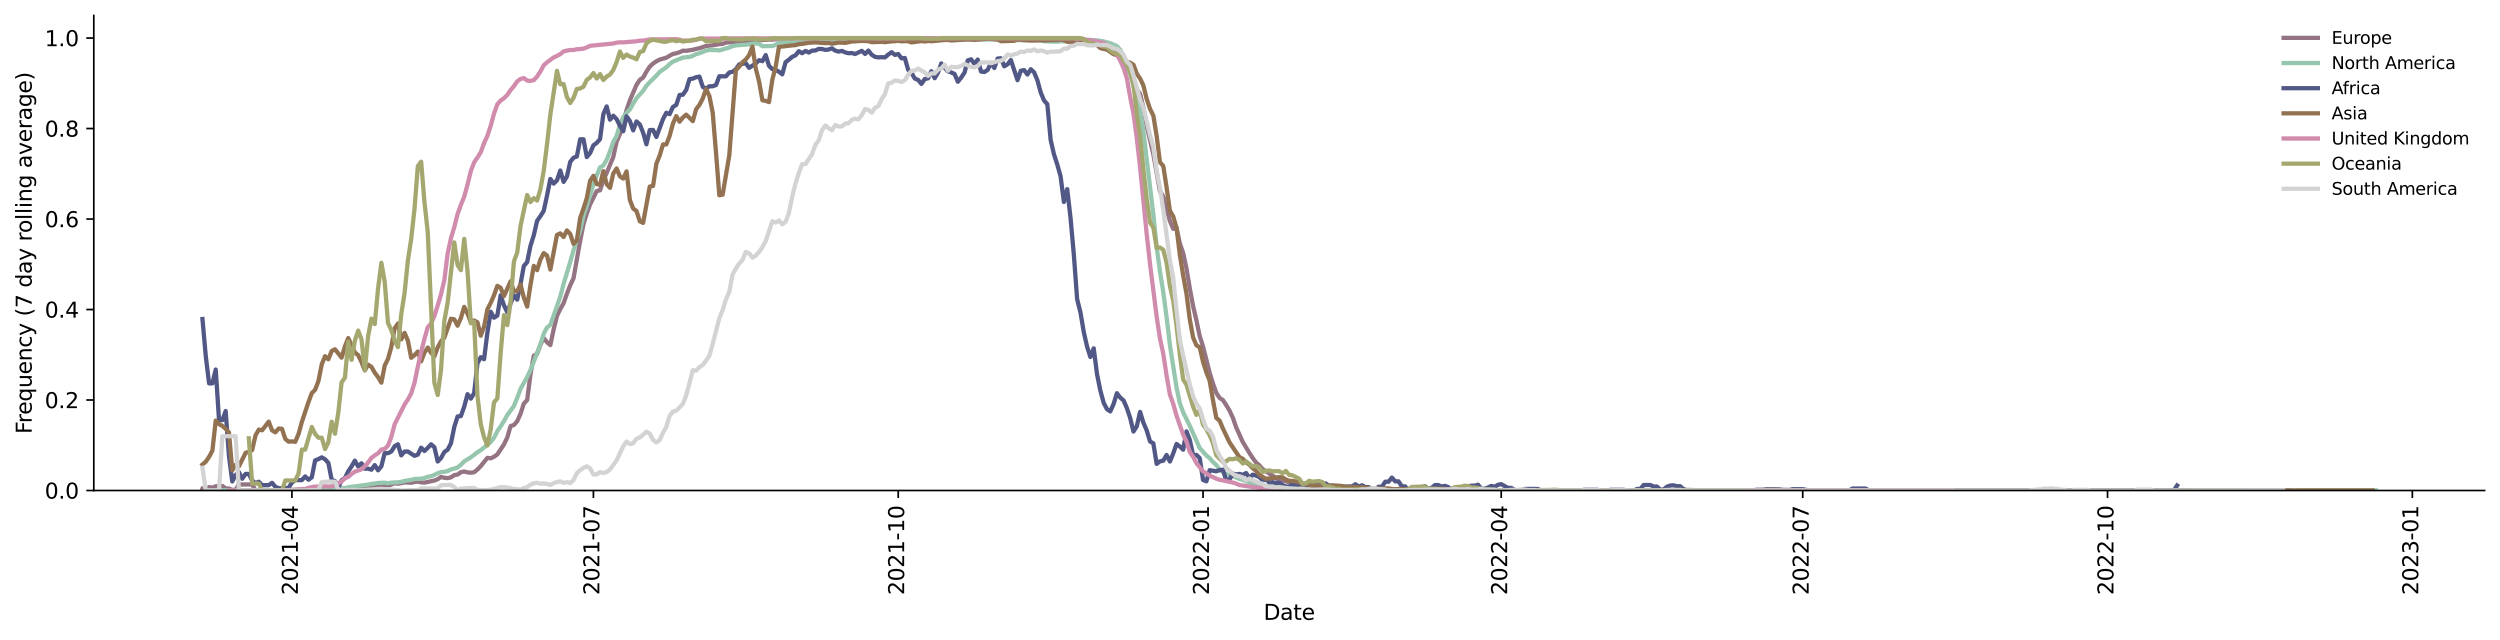 <?xml version="1.0" encoding="utf-8" standalone="no"?>
<!DOCTYPE svg PUBLIC "-//W3C//DTD SVG 1.1//EN"
  "http://www.w3.org/Graphics/SVG/1.1/DTD/svg11.dtd">
<svg xmlns:xlink="http://www.w3.org/1999/xlink" width="1166.981pt" height="298.621pt" viewBox="0 0 1166.981 298.621" xmlns="http://www.w3.org/2000/svg" version="1.1">
 <defs>
  <style type="text/css">*{stroke-linejoin: round; stroke-linecap: butt}</style>
 </defs>
 <g id="figure_1">
  <g id="patch_1">
   <path d="M 0 298.621 
L 1166.981 298.621 
L 1166.981 0 
L 0 0 
z
" style="fill: #ffffff"/>
  </g>
  <g id="axes_1">
   <g id="patch_2">
    <path d="M 43.781 228.96 
L 1159.781 228.96 
L 1159.781 7.2 
L 43.781 7.2 
z
" style="fill: #ffffff"/>
   </g>
   <g id="matplotlib.axis_1">
    <g id="xtick_1">
     <g id="line2d_1">
      <defs>
       <path id="m9f8684506f" d="M 0 0 
L 0 3.5 
" style="stroke: #000000; stroke-width: 0.8"/>
      </defs>
      <g>
       <use xlink:href="#m9f8684506f" x="136.266" y="228.96" style="stroke: #000000; stroke-width: 0.8"/>
      </g>
     </g>
     <g id="text_1">
      <!-- 2021-04 -->
      <g transform="translate(139.025 277.743)rotate(-90)scale(0.1 -0.1)">
       <defs>
        <path id="DejaVuSans-32" d="M 1228 531 
L 3431 531 
L 3431 0 
L 469 0 
L 469 531 
Q 828 903 1448 1529 
Q 2069 2156 2228 2338 
Q 2531 2678 2651 2914 
Q 2772 3150 2772 3378 
Q 2772 3750 2511 3984 
Q 2250 4219 1831 4219 
Q 1534 4219 1204 4116 
Q 875 4013 500 3803 
L 500 4441 
Q 881 4594 1212 4672 
Q 1544 4750 1819 4750 
Q 2544 4750 2975 4387 
Q 3406 4025 3406 3419 
Q 3406 3131 3298 2873 
Q 3191 2616 2906 2266 
Q 2828 2175 2409 1742 
Q 1991 1309 1228 531 
z
" transform="scale(0.016)"/>
        <path id="DejaVuSans-30" d="M 2034 4250 
Q 1547 4250 1301 3770 
Q 1056 3291 1056 2328 
Q 1056 1369 1301 889 
Q 1547 409 2034 409 
Q 2525 409 2770 889 
Q 3016 1369 3016 2328 
Q 3016 3291 2770 3770 
Q 2525 4250 2034 4250 
z
M 2034 4750 
Q 2819 4750 3233 4129 
Q 3647 3509 3647 2328 
Q 3647 1150 3233 529 
Q 2819 -91 2034 -91 
Q 1250 -91 836 529 
Q 422 1150 422 2328 
Q 422 3509 836 4129 
Q 1250 4750 2034 4750 
z
" transform="scale(0.016)"/>
        <path id="DejaVuSans-31" d="M 794 531 
L 1825 531 
L 1825 4091 
L 703 3866 
L 703 4441 
L 1819 4666 
L 2450 4666 
L 2450 531 
L 3481 531 
L 3481 0 
L 794 0 
L 794 531 
z
" transform="scale(0.016)"/>
        <path id="DejaVuSans-2d" d="M 313 2009 
L 1997 2009 
L 1997 1497 
L 313 1497 
L 313 2009 
z
" transform="scale(0.016)"/>
        <path id="DejaVuSans-34" d="M 2419 4116 
L 825 1625 
L 2419 1625 
L 2419 4116 
z
M 2253 4666 
L 3047 4666 
L 3047 1625 
L 3713 1625 
L 3713 1100 
L 3047 1100 
L 3047 0 
L 2419 0 
L 2419 1100 
L 313 1100 
L 313 1709 
L 2253 4666 
z
" transform="scale(0.016)"/>
       </defs>
       <use xlink:href="#DejaVuSans-32"/>
       <use xlink:href="#DejaVuSans-30" x="63.623"/>
       <use xlink:href="#DejaVuSans-32" x="127.246"/>
       <use xlink:href="#DejaVuSans-31" x="190.869"/>
       <use xlink:href="#DejaVuSans-2d" x="254.492"/>
       <use xlink:href="#DejaVuSans-30" x="290.576"/>
       <use xlink:href="#DejaVuSans-34" x="354.199"/>
      </g>
     </g>
    </g>
    <g id="xtick_2">
     <g id="line2d_2">
      <g>
       <use xlink:href="#m9f8684506f" x="277.003" y="228.96" style="stroke: #000000; stroke-width: 0.8"/>
      </g>
     </g>
     <g id="text_2">
      <!-- 2021-07 -->
      <g transform="translate(279.762 277.743)rotate(-90)scale(0.1 -0.1)">
       <defs>
        <path id="DejaVuSans-37" d="M 525 4666 
L 3525 4666 
L 3525 4397 
L 1831 0 
L 1172 0 
L 2766 4134 
L 525 4134 
L 525 4666 
z
" transform="scale(0.016)"/>
       </defs>
       <use xlink:href="#DejaVuSans-32"/>
       <use xlink:href="#DejaVuSans-30" x="63.623"/>
       <use xlink:href="#DejaVuSans-32" x="127.246"/>
       <use xlink:href="#DejaVuSans-31" x="190.869"/>
       <use xlink:href="#DejaVuSans-2d" x="254.492"/>
       <use xlink:href="#DejaVuSans-30" x="290.576"/>
       <use xlink:href="#DejaVuSans-37" x="354.199"/>
      </g>
     </g>
    </g>
    <g id="xtick_3">
     <g id="line2d_3">
      <g>
       <use xlink:href="#m9f8684506f" x="419.287" y="228.96" style="stroke: #000000; stroke-width: 0.8"/>
      </g>
     </g>
     <g id="text_3">
      <!-- 2021-10 -->
      <g transform="translate(422.046 277.743)rotate(-90)scale(0.1 -0.1)">
       <use xlink:href="#DejaVuSans-32"/>
       <use xlink:href="#DejaVuSans-30" x="63.623"/>
       <use xlink:href="#DejaVuSans-32" x="127.246"/>
       <use xlink:href="#DejaVuSans-31" x="190.869"/>
       <use xlink:href="#DejaVuSans-2d" x="254.492"/>
       <use xlink:href="#DejaVuSans-31" x="290.576"/>
       <use xlink:href="#DejaVuSans-30" x="354.199"/>
      </g>
     </g>
    </g>
    <g id="xtick_4">
     <g id="line2d_4">
      <g>
       <use xlink:href="#m9f8684506f" x="561.571" y="228.96" style="stroke: #000000; stroke-width: 0.8"/>
      </g>
     </g>
     <g id="text_4">
      <!-- 2022-01 -->
      <g transform="translate(564.33 277.743)rotate(-90)scale(0.1 -0.1)">
       <use xlink:href="#DejaVuSans-32"/>
       <use xlink:href="#DejaVuSans-30" x="63.623"/>
       <use xlink:href="#DejaVuSans-32" x="127.246"/>
       <use xlink:href="#DejaVuSans-32" x="190.869"/>
       <use xlink:href="#DejaVuSans-2d" x="254.492"/>
       <use xlink:href="#DejaVuSans-30" x="290.576"/>
       <use xlink:href="#DejaVuSans-31" x="354.199"/>
      </g>
     </g>
    </g>
    <g id="xtick_5">
     <g id="line2d_5">
      <g>
       <use xlink:href="#m9f8684506f" x="700.761" y="228.96" style="stroke: #000000; stroke-width: 0.8"/>
      </g>
     </g>
     <g id="text_5">
      <!-- 2022-04 -->
      <g transform="translate(703.521 277.743)rotate(-90)scale(0.1 -0.1)">
       <use xlink:href="#DejaVuSans-32"/>
       <use xlink:href="#DejaVuSans-30" x="63.623"/>
       <use xlink:href="#DejaVuSans-32" x="127.246"/>
       <use xlink:href="#DejaVuSans-32" x="190.869"/>
       <use xlink:href="#DejaVuSans-2d" x="254.492"/>
       <use xlink:href="#DejaVuSans-30" x="290.576"/>
       <use xlink:href="#DejaVuSans-34" x="354.199"/>
      </g>
     </g>
    </g>
    <g id="xtick_6">
     <g id="line2d_6">
      <g>
       <use xlink:href="#m9f8684506f" x="841.499" y="228.96" style="stroke: #000000; stroke-width: 0.8"/>
      </g>
     </g>
     <g id="text_6">
      <!-- 2022-07 -->
      <g transform="translate(844.258 277.743)rotate(-90)scale(0.1 -0.1)">
       <use xlink:href="#DejaVuSans-32"/>
       <use xlink:href="#DejaVuSans-30" x="63.623"/>
       <use xlink:href="#DejaVuSans-32" x="127.246"/>
       <use xlink:href="#DejaVuSans-32" x="190.869"/>
       <use xlink:href="#DejaVuSans-2d" x="254.492"/>
       <use xlink:href="#DejaVuSans-30" x="290.576"/>
       <use xlink:href="#DejaVuSans-37" x="354.199"/>
      </g>
     </g>
    </g>
    <g id="xtick_7">
     <g id="line2d_7">
      <g>
       <use xlink:href="#m9f8684506f" x="983.782" y="228.96" style="stroke: #000000; stroke-width: 0.8"/>
      </g>
     </g>
     <g id="text_7">
      <!-- 2022-10 -->
      <g transform="translate(986.542 277.743)rotate(-90)scale(0.1 -0.1)">
       <use xlink:href="#DejaVuSans-32"/>
       <use xlink:href="#DejaVuSans-30" x="63.623"/>
       <use xlink:href="#DejaVuSans-32" x="127.246"/>
       <use xlink:href="#DejaVuSans-32" x="190.869"/>
       <use xlink:href="#DejaVuSans-2d" x="254.492"/>
       <use xlink:href="#DejaVuSans-31" x="290.576"/>
       <use xlink:href="#DejaVuSans-30" x="354.199"/>
      </g>
     </g>
    </g>
    <g id="xtick_8">
     <g id="line2d_8">
      <g>
       <use xlink:href="#m9f8684506f" x="1126.066" y="228.96" style="stroke: #000000; stroke-width: 0.8"/>
      </g>
     </g>
     <g id="text_8">
      <!-- 2023-01 -->
      <g transform="translate(1128.826 277.743)rotate(-90)scale(0.1 -0.1)">
       <defs>
        <path id="DejaVuSans-33" d="M 2597 2516 
Q 3050 2419 3304 2112 
Q 3559 1806 3559 1356 
Q 3559 666 3084 287 
Q 2609 -91 1734 -91 
Q 1441 -91 1130 -33 
Q 819 25 488 141 
L 488 750 
Q 750 597 1062 519 
Q 1375 441 1716 441 
Q 2309 441 2620 675 
Q 2931 909 2931 1356 
Q 2931 1769 2642 2001 
Q 2353 2234 1838 2234 
L 1294 2234 
L 1294 2753 
L 1863 2753 
Q 2328 2753 2575 2939 
Q 2822 3125 2822 3475 
Q 2822 3834 2567 4026 
Q 2313 4219 1838 4219 
Q 1578 4219 1281 4162 
Q 984 4106 628 3988 
L 628 4550 
Q 988 4650 1302 4700 
Q 1616 4750 1894 4750 
Q 2613 4750 3031 4423 
Q 3450 4097 3450 3541 
Q 3450 3153 3228 2886 
Q 3006 2619 2597 2516 
z
" transform="scale(0.016)"/>
       </defs>
       <use xlink:href="#DejaVuSans-32"/>
       <use xlink:href="#DejaVuSans-30" x="63.623"/>
       <use xlink:href="#DejaVuSans-32" x="127.246"/>
       <use xlink:href="#DejaVuSans-33" x="190.869"/>
       <use xlink:href="#DejaVuSans-2d" x="254.492"/>
       <use xlink:href="#DejaVuSans-30" x="290.576"/>
       <use xlink:href="#DejaVuSans-31" x="354.199"/>
      </g>
     </g>
    </g>
    <g id="text_9">
     <!-- Date -->
     <g transform="translate(589.83 289.341)scale(0.1 -0.1)">
      <defs>
       <path id="DejaVuSans-44" d="M 1259 4147 
L 1259 519 
L 2022 519 
Q 2988 519 3436 956 
Q 3884 1394 3884 2338 
Q 3884 3275 3436 3711 
Q 2988 4147 2022 4147 
L 1259 4147 
z
M 628 4666 
L 1925 4666 
Q 3281 4666 3915 4102 
Q 4550 3538 4550 2338 
Q 4550 1131 3912 565 
Q 3275 0 1925 0 
L 628 0 
L 628 4666 
z
" transform="scale(0.016)"/>
       <path id="DejaVuSans-61" d="M 2194 1759 
Q 1497 1759 1228 1600 
Q 959 1441 959 1056 
Q 959 750 1161 570 
Q 1363 391 1709 391 
Q 2188 391 2477 730 
Q 2766 1069 2766 1631 
L 2766 1759 
L 2194 1759 
z
M 3341 1997 
L 3341 0 
L 2766 0 
L 2766 531 
Q 2569 213 2275 61 
Q 1981 -91 1556 -91 
Q 1019 -91 701 211 
Q 384 513 384 1019 
Q 384 1609 779 1909 
Q 1175 2209 1959 2209 
L 2766 2209 
L 2766 2266 
Q 2766 2663 2505 2880 
Q 2244 3097 1772 3097 
Q 1472 3097 1187 3025 
Q 903 2953 641 2809 
L 641 3341 
Q 956 3463 1253 3523 
Q 1550 3584 1831 3584 
Q 2591 3584 2966 3190 
Q 3341 2797 3341 1997 
z
" transform="scale(0.016)"/>
       <path id="DejaVuSans-74" d="M 1172 4494 
L 1172 3500 
L 2356 3500 
L 2356 3053 
L 1172 3053 
L 1172 1153 
Q 1172 725 1289 603 
Q 1406 481 1766 481 
L 2356 481 
L 2356 0 
L 1766 0 
Q 1100 0 847 248 
Q 594 497 594 1153 
L 594 3053 
L 172 3053 
L 172 3500 
L 594 3500 
L 594 4494 
L 1172 4494 
z
" transform="scale(0.016)"/>
       <path id="DejaVuSans-65" d="M 3597 1894 
L 3597 1613 
L 953 1613 
Q 991 1019 1311 708 
Q 1631 397 2203 397 
Q 2534 397 2845 478 
Q 3156 559 3463 722 
L 3463 178 
Q 3153 47 2828 -22 
Q 2503 -91 2169 -91 
Q 1331 -91 842 396 
Q 353 884 353 1716 
Q 353 2575 817 3079 
Q 1281 3584 2069 3584 
Q 2775 3584 3186 3129 
Q 3597 2675 3597 1894 
z
M 3022 2063 
Q 3016 2534 2758 2815 
Q 2500 3097 2075 3097 
Q 1594 3097 1305 2825 
Q 1016 2553 972 2059 
L 3022 2063 
z
" transform="scale(0.016)"/>
      </defs>
      <use xlink:href="#DejaVuSans-44"/>
      <use xlink:href="#DejaVuSans-61" x="77.002"/>
      <use xlink:href="#DejaVuSans-74" x="138.281"/>
      <use xlink:href="#DejaVuSans-65" x="177.49"/>
     </g>
    </g>
   </g>
   <g id="matplotlib.axis_2">
    <g id="ytick_1">
     <g id="line2d_9">
      <defs>
       <path id="mde3c0b5cdc" d="M 0 0 
L -3.5 0 
" style="stroke: #000000; stroke-width: 0.8"/>
      </defs>
      <g>
       <use xlink:href="#mde3c0b5cdc" x="43.781" y="228.96" style="stroke: #000000; stroke-width: 0.8"/>
      </g>
     </g>
     <g id="text_10">
      <!-- 0.0 -->
      <g transform="translate(20.878 232.759)scale(0.1 -0.1)">
       <defs>
        <path id="DejaVuSans-2e" d="M 684 794 
L 1344 794 
L 1344 0 
L 684 0 
L 684 794 
z
" transform="scale(0.016)"/>
       </defs>
       <use xlink:href="#DejaVuSans-30"/>
       <use xlink:href="#DejaVuSans-2e" x="63.623"/>
       <use xlink:href="#DejaVuSans-30" x="95.41"/>
      </g>
     </g>
    </g>
    <g id="ytick_2">
     <g id="line2d_10">
      <g>
       <use xlink:href="#mde3c0b5cdc" x="43.781" y="186.72" style="stroke: #000000; stroke-width: 0.8"/>
      </g>
     </g>
     <g id="text_11">
      <!-- 0.2 -->
      <g transform="translate(20.878 190.519)scale(0.1 -0.1)">
       <use xlink:href="#DejaVuSans-30"/>
       <use xlink:href="#DejaVuSans-2e" x="63.623"/>
       <use xlink:href="#DejaVuSans-32" x="95.41"/>
      </g>
     </g>
    </g>
    <g id="ytick_3">
     <g id="line2d_11">
      <g>
       <use xlink:href="#mde3c0b5cdc" x="43.781" y="144.48" style="stroke: #000000; stroke-width: 0.8"/>
      </g>
     </g>
     <g id="text_12">
      <!-- 0.4 -->
      <g transform="translate(20.878 148.279)scale(0.1 -0.1)">
       <use xlink:href="#DejaVuSans-30"/>
       <use xlink:href="#DejaVuSans-2e" x="63.623"/>
       <use xlink:href="#DejaVuSans-34" x="95.41"/>
      </g>
     </g>
    </g>
    <g id="ytick_4">
     <g id="line2d_12">
      <g>
       <use xlink:href="#mde3c0b5cdc" x="43.781" y="102.24" style="stroke: #000000; stroke-width: 0.8"/>
      </g>
     </g>
     <g id="text_13">
      <!-- 0.6 -->
      <g transform="translate(20.878 106.039)scale(0.1 -0.1)">
       <defs>
        <path id="DejaVuSans-36" d="M 2113 2584 
Q 1688 2584 1439 2293 
Q 1191 2003 1191 1497 
Q 1191 994 1439 701 
Q 1688 409 2113 409 
Q 2538 409 2786 701 
Q 3034 994 3034 1497 
Q 3034 2003 2786 2293 
Q 2538 2584 2113 2584 
z
M 3366 4563 
L 3366 3988 
Q 3128 4100 2886 4159 
Q 2644 4219 2406 4219 
Q 1781 4219 1451 3797 
Q 1122 3375 1075 2522 
Q 1259 2794 1537 2939 
Q 1816 3084 2150 3084 
Q 2853 3084 3261 2657 
Q 3669 2231 3669 1497 
Q 3669 778 3244 343 
Q 2819 -91 2113 -91 
Q 1303 -91 875 529 
Q 447 1150 447 2328 
Q 447 3434 972 4092 
Q 1497 4750 2381 4750 
Q 2619 4750 2861 4703 
Q 3103 4656 3366 4563 
z
" transform="scale(0.016)"/>
       </defs>
       <use xlink:href="#DejaVuSans-30"/>
       <use xlink:href="#DejaVuSans-2e" x="63.623"/>
       <use xlink:href="#DejaVuSans-36" x="95.41"/>
      </g>
     </g>
    </g>
    <g id="ytick_5">
     <g id="line2d_13">
      <g>
       <use xlink:href="#mde3c0b5cdc" x="43.781" y="60" style="stroke: #000000; stroke-width: 0.8"/>
      </g>
     </g>
     <g id="text_14">
      <!-- 0.8 -->
      <g transform="translate(20.878 63.799)scale(0.1 -0.1)">
       <defs>
        <path id="DejaVuSans-38" d="M 2034 2216 
Q 1584 2216 1326 1975 
Q 1069 1734 1069 1313 
Q 1069 891 1326 650 
Q 1584 409 2034 409 
Q 2484 409 2743 651 
Q 3003 894 3003 1313 
Q 3003 1734 2745 1975 
Q 2488 2216 2034 2216 
z
M 1403 2484 
Q 997 2584 770 2862 
Q 544 3141 544 3541 
Q 544 4100 942 4425 
Q 1341 4750 2034 4750 
Q 2731 4750 3128 4425 
Q 3525 4100 3525 3541 
Q 3525 3141 3298 2862 
Q 3072 2584 2669 2484 
Q 3125 2378 3379 2068 
Q 3634 1759 3634 1313 
Q 3634 634 3220 271 
Q 2806 -91 2034 -91 
Q 1263 -91 848 271 
Q 434 634 434 1313 
Q 434 1759 690 2068 
Q 947 2378 1403 2484 
z
M 1172 3481 
Q 1172 3119 1398 2916 
Q 1625 2713 2034 2713 
Q 2441 2713 2670 2916 
Q 2900 3119 2900 3481 
Q 2900 3844 2670 4047 
Q 2441 4250 2034 4250 
Q 1625 4250 1398 4047 
Q 1172 3844 1172 3481 
z
" transform="scale(0.016)"/>
       </defs>
       <use xlink:href="#DejaVuSans-30"/>
       <use xlink:href="#DejaVuSans-2e" x="63.623"/>
       <use xlink:href="#DejaVuSans-38" x="95.41"/>
      </g>
     </g>
    </g>
    <g id="ytick_6">
     <g id="line2d_14">
      <g>
       <use xlink:href="#mde3c0b5cdc" x="43.781" y="17.76" style="stroke: #000000; stroke-width: 0.8"/>
      </g>
     </g>
     <g id="text_15">
      <!-- 1.0 -->
      <g transform="translate(20.878 21.559)scale(0.1 -0.1)">
       <use xlink:href="#DejaVuSans-31"/>
       <use xlink:href="#DejaVuSans-2e" x="63.623"/>
       <use xlink:href="#DejaVuSans-30" x="95.41"/>
      </g>
     </g>
    </g>
    <g id="text_16">
     <!-- Frequency (7 day rolling average) -->
     <g transform="translate(14.798 202.529)rotate(-90)scale(0.1 -0.1)">
      <defs>
       <path id="DejaVuSans-46" d="M 628 4666 
L 3309 4666 
L 3309 4134 
L 1259 4134 
L 1259 2759 
L 3109 2759 
L 3109 2228 
L 1259 2228 
L 1259 0 
L 628 0 
L 628 4666 
z
" transform="scale(0.016)"/>
       <path id="DejaVuSans-72" d="M 2631 2963 
Q 2534 3019 2420 3045 
Q 2306 3072 2169 3072 
Q 1681 3072 1420 2755 
Q 1159 2438 1159 1844 
L 1159 0 
L 581 0 
L 581 3500 
L 1159 3500 
L 1159 2956 
Q 1341 3275 1631 3429 
Q 1922 3584 2338 3584 
Q 2397 3584 2469 3576 
Q 2541 3569 2628 3553 
L 2631 2963 
z
" transform="scale(0.016)"/>
       <path id="DejaVuSans-71" d="M 947 1747 
Q 947 1113 1208 752 
Q 1469 391 1925 391 
Q 2381 391 2643 752 
Q 2906 1113 2906 1747 
Q 2906 2381 2643 2742 
Q 2381 3103 1925 3103 
Q 1469 3103 1208 2742 
Q 947 2381 947 1747 
z
M 2906 525 
Q 2725 213 2448 61 
Q 2172 -91 1784 -91 
Q 1150 -91 751 415 
Q 353 922 353 1747 
Q 353 2572 751 3078 
Q 1150 3584 1784 3584 
Q 2172 3584 2448 3432 
Q 2725 3281 2906 2969 
L 2906 3500 
L 3481 3500 
L 3481 -1331 
L 2906 -1331 
L 2906 525 
z
" transform="scale(0.016)"/>
       <path id="DejaVuSans-75" d="M 544 1381 
L 544 3500 
L 1119 3500 
L 1119 1403 
Q 1119 906 1312 657 
Q 1506 409 1894 409 
Q 2359 409 2629 706 
Q 2900 1003 2900 1516 
L 2900 3500 
L 3475 3500 
L 3475 0 
L 2900 0 
L 2900 538 
Q 2691 219 2414 64 
Q 2138 -91 1772 -91 
Q 1169 -91 856 284 
Q 544 659 544 1381 
z
M 1991 3584 
L 1991 3584 
z
" transform="scale(0.016)"/>
       <path id="DejaVuSans-6e" d="M 3513 2113 
L 3513 0 
L 2938 0 
L 2938 2094 
Q 2938 2591 2744 2837 
Q 2550 3084 2163 3084 
Q 1697 3084 1428 2787 
Q 1159 2491 1159 1978 
L 1159 0 
L 581 0 
L 581 3500 
L 1159 3500 
L 1159 2956 
Q 1366 3272 1645 3428 
Q 1925 3584 2291 3584 
Q 2894 3584 3203 3211 
Q 3513 2838 3513 2113 
z
" transform="scale(0.016)"/>
       <path id="DejaVuSans-63" d="M 3122 3366 
L 3122 2828 
Q 2878 2963 2633 3030 
Q 2388 3097 2138 3097 
Q 1578 3097 1268 2742 
Q 959 2388 959 1747 
Q 959 1106 1268 751 
Q 1578 397 2138 397 
Q 2388 397 2633 464 
Q 2878 531 3122 666 
L 3122 134 
Q 2881 22 2623 -34 
Q 2366 -91 2075 -91 
Q 1284 -91 818 406 
Q 353 903 353 1747 
Q 353 2603 823 3093 
Q 1294 3584 2113 3584 
Q 2378 3584 2631 3529 
Q 2884 3475 3122 3366 
z
" transform="scale(0.016)"/>
       <path id="DejaVuSans-79" d="M 2059 -325 
Q 1816 -950 1584 -1140 
Q 1353 -1331 966 -1331 
L 506 -1331 
L 506 -850 
L 844 -850 
Q 1081 -850 1212 -737 
Q 1344 -625 1503 -206 
L 1606 56 
L 191 3500 
L 800 3500 
L 1894 763 
L 2988 3500 
L 3597 3500 
L 2059 -325 
z
" transform="scale(0.016)"/>
       <path id="DejaVuSans-20" transform="scale(0.016)"/>
       <path id="DejaVuSans-28" d="M 1984 4856 
Q 1566 4138 1362 3434 
Q 1159 2731 1159 2009 
Q 1159 1288 1364 580 
Q 1569 -128 1984 -844 
L 1484 -844 
Q 1016 -109 783 600 
Q 550 1309 550 2009 
Q 550 2706 781 3412 
Q 1013 4119 1484 4856 
L 1984 4856 
z
" transform="scale(0.016)"/>
       <path id="DejaVuSans-64" d="M 2906 2969 
L 2906 4863 
L 3481 4863 
L 3481 0 
L 2906 0 
L 2906 525 
Q 2725 213 2448 61 
Q 2172 -91 1784 -91 
Q 1150 -91 751 415 
Q 353 922 353 1747 
Q 353 2572 751 3078 
Q 1150 3584 1784 3584 
Q 2172 3584 2448 3432 
Q 2725 3281 2906 2969 
z
M 947 1747 
Q 947 1113 1208 752 
Q 1469 391 1925 391 
Q 2381 391 2643 752 
Q 2906 1113 2906 1747 
Q 2906 2381 2643 2742 
Q 2381 3103 1925 3103 
Q 1469 3103 1208 2742 
Q 947 2381 947 1747 
z
" transform="scale(0.016)"/>
       <path id="DejaVuSans-6f" d="M 1959 3097 
Q 1497 3097 1228 2736 
Q 959 2375 959 1747 
Q 959 1119 1226 758 
Q 1494 397 1959 397 
Q 2419 397 2687 759 
Q 2956 1122 2956 1747 
Q 2956 2369 2687 2733 
Q 2419 3097 1959 3097 
z
M 1959 3584 
Q 2709 3584 3137 3096 
Q 3566 2609 3566 1747 
Q 3566 888 3137 398 
Q 2709 -91 1959 -91 
Q 1206 -91 779 398 
Q 353 888 353 1747 
Q 353 2609 779 3096 
Q 1206 3584 1959 3584 
z
" transform="scale(0.016)"/>
       <path id="DejaVuSans-6c" d="M 603 4863 
L 1178 4863 
L 1178 0 
L 603 0 
L 603 4863 
z
" transform="scale(0.016)"/>
       <path id="DejaVuSans-69" d="M 603 3500 
L 1178 3500 
L 1178 0 
L 603 0 
L 603 3500 
z
M 603 4863 
L 1178 4863 
L 1178 4134 
L 603 4134 
L 603 4863 
z
" transform="scale(0.016)"/>
       <path id="DejaVuSans-67" d="M 2906 1791 
Q 2906 2416 2648 2759 
Q 2391 3103 1925 3103 
Q 1463 3103 1205 2759 
Q 947 2416 947 1791 
Q 947 1169 1205 825 
Q 1463 481 1925 481 
Q 2391 481 2648 825 
Q 2906 1169 2906 1791 
z
M 3481 434 
Q 3481 -459 3084 -895 
Q 2688 -1331 1869 -1331 
Q 1566 -1331 1297 -1286 
Q 1028 -1241 775 -1147 
L 775 -588 
Q 1028 -725 1275 -790 
Q 1522 -856 1778 -856 
Q 2344 -856 2625 -561 
Q 2906 -266 2906 331 
L 2906 616 
Q 2728 306 2450 153 
Q 2172 0 1784 0 
Q 1141 0 747 490 
Q 353 981 353 1791 
Q 353 2603 747 3093 
Q 1141 3584 1784 3584 
Q 2172 3584 2450 3431 
Q 2728 3278 2906 2969 
L 2906 3500 
L 3481 3500 
L 3481 434 
z
" transform="scale(0.016)"/>
       <path id="DejaVuSans-76" d="M 191 3500 
L 800 3500 
L 1894 563 
L 2988 3500 
L 3597 3500 
L 2284 0 
L 1503 0 
L 191 3500 
z
" transform="scale(0.016)"/>
       <path id="DejaVuSans-29" d="M 513 4856 
L 1013 4856 
Q 1481 4119 1714 3412 
Q 1947 2706 1947 2009 
Q 1947 1309 1714 600 
Q 1481 -109 1013 -844 
L 513 -844 
Q 928 -128 1133 580 
Q 1338 1288 1338 2009 
Q 1338 2731 1133 3434 
Q 928 4138 513 4856 
z
" transform="scale(0.016)"/>
      </defs>
      <use xlink:href="#DejaVuSans-46"/>
      <use xlink:href="#DejaVuSans-72" x="50.27"/>
      <use xlink:href="#DejaVuSans-65" x="89.133"/>
      <use xlink:href="#DejaVuSans-71" x="150.656"/>
      <use xlink:href="#DejaVuSans-75" x="214.133"/>
      <use xlink:href="#DejaVuSans-65" x="277.512"/>
      <use xlink:href="#DejaVuSans-6e" x="339.035"/>
      <use xlink:href="#DejaVuSans-63" x="402.414"/>
      <use xlink:href="#DejaVuSans-79" x="457.395"/>
      <use xlink:href="#DejaVuSans-20" x="516.574"/>
      <use xlink:href="#DejaVuSans-28" x="548.361"/>
      <use xlink:href="#DejaVuSans-37" x="587.375"/>
      <use xlink:href="#DejaVuSans-20" x="650.998"/>
      <use xlink:href="#DejaVuSans-64" x="682.785"/>
      <use xlink:href="#DejaVuSans-61" x="746.262"/>
      <use xlink:href="#DejaVuSans-79" x="807.541"/>
      <use xlink:href="#DejaVuSans-20" x="866.721"/>
      <use xlink:href="#DejaVuSans-72" x="898.508"/>
      <use xlink:href="#DejaVuSans-6f" x="937.371"/>
      <use xlink:href="#DejaVuSans-6c" x="998.553"/>
      <use xlink:href="#DejaVuSans-6c" x="1026.336"/>
      <use xlink:href="#DejaVuSans-69" x="1054.119"/>
      <use xlink:href="#DejaVuSans-6e" x="1081.902"/>
      <use xlink:href="#DejaVuSans-67" x="1145.281"/>
      <use xlink:href="#DejaVuSans-20" x="1208.758"/>
      <use xlink:href="#DejaVuSans-61" x="1240.545"/>
      <use xlink:href="#DejaVuSans-76" x="1301.824"/>
      <use xlink:href="#DejaVuSans-65" x="1361.004"/>
      <use xlink:href="#DejaVuSans-72" x="1422.527"/>
      <use xlink:href="#DejaVuSans-61" x="1463.641"/>
      <use xlink:href="#DejaVuSans-67" x="1524.92"/>
      <use xlink:href="#DejaVuSans-65" x="1588.396"/>
      <use xlink:href="#DejaVuSans-29" x="1649.92"/>
     </g>
    </g>
   </g>
   <g id="line2d_15">
    <path d="M 94.509 228.137 
L 96.055 228.669 
L 97.602 227.389 
L 99.148 227.632 
L 100.695 226.994 
L 102.241 226.994 
L 103.788 226.847 
L 105.334 227.989 
L 106.881 228.037 
L 108.428 228.674 
L 109.974 228.674 
L 111.521 226.043 
L 113.067 226.167 
L 117.707 226.12 
L 119.254 228.899 
L 125.44 228.861 
L 128.533 228.743 
L 133.173 228.649 
L 136.266 228.718 
L 142.452 228.427 
L 145.545 228.525 
L 147.092 228.62 
L 148.638 228.433 
L 150.185 228.439 
L 151.731 228.168 
L 154.824 228.142 
L 156.371 228.34 
L 157.918 228.34 
L 159.464 228.621 
L 165.65 228.099 
L 168.744 227.702 
L 170.29 227.65 
L 171.837 227.323 
L 173.383 226.852 
L 176.476 226.883 
L 178.023 226.461 
L 179.569 226.513 
L 181.116 226.728 
L 184.209 225.606 
L 185.756 225.768 
L 187.302 225.529 
L 188.849 225.157 
L 191.942 225.358 
L 193.489 224.988 
L 195.035 224.818 
L 196.582 225.154 
L 198.128 225.285 
L 202.768 224.319 
L 204.315 223.692 
L 205.861 222.641 
L 207.408 223.025 
L 208.954 223.18 
L 210.501 222.837 
L 212.047 221.781 
L 213.594 221.523 
L 215.14 220.407 
L 216.687 220.103 
L 218.234 220.491 
L 219.78 220.658 
L 221.327 220.437 
L 222.873 219.17 
L 224.42 217.569 
L 227.513 213.712 
L 229.06 213.946 
L 230.606 213.199 
L 232.153 212.111 
L 235.246 207.443 
L 236.792 204.22 
L 238.339 198.881 
L 239.885 198.4 
L 241.432 196.612 
L 242.979 193.15 
L 244.525 188.404 
L 246.072 186.717 
L 247.618 174.735 
L 249.165 166.065 
L 250.711 165.135 
L 252.258 160.932 
L 253.805 157.79 
L 255.351 159.767 
L 256.898 161.077 
L 258.444 153.739 
L 259.991 147.448 
L 261.537 144.22 
L 263.084 141.544 
L 264.63 137.083 
L 266.177 133.164 
L 267.724 129.87 
L 270.817 112.363 
L 272.363 104.699 
L 273.91 99.599 
L 275.456 95.393 
L 278.55 89.169 
L 280.096 88.84 
L 281.643 84.113 
L 283.189 80.695 
L 286.282 73.244 
L 287.829 66.108 
L 289.375 62.64 
L 290.922 57.298 
L 292.469 51.441 
L 294.015 46.856 
L 297.108 39.636 
L 298.655 37.283 
L 300.201 36.208 
L 301.748 33.434 
L 303.295 31.092 
L 304.841 29.673 
L 306.388 28.596 
L 307.934 27.824 
L 311.027 26.924 
L 314.12 25.163 
L 315.667 24.886 
L 317.214 24.376 
L 318.76 23.657 
L 320.307 23.729 
L 323.4 23.238 
L 324.946 22.809 
L 326.493 22.502 
L 329.586 21.472 
L 332.679 21.143 
L 335.772 20.6 
L 337.319 20.503 
L 338.866 19.853 
L 343.505 19.596 
L 352.785 18.511 
L 354.331 18.724 
L 355.878 18.688 
L 358.971 18.494 
L 360.517 18.509 
L 362.064 18.306 
L 377.53 18.316 
L 380.623 18.06 
L 394.542 17.924 
L 406.914 18.132 
L 410.007 18.029 
L 413.101 17.984 
L 417.74 17.993 
L 420.833 17.984 
L 428.566 17.914 
L 433.206 18.035 
L 437.846 18.057 
L 439.392 17.968 
L 440.939 18.256 
L 442.485 18.38 
L 445.578 18.334 
L 447.125 18.341 
L 450.218 17.852 
L 459.497 17.911 
L 464.137 17.888 
L 470.323 17.973 
L 479.603 17.991 
L 487.336 17.993 
L 488.882 18.238 
L 495.068 18.228 
L 496.615 18.001 
L 499.708 18.108 
L 504.348 18.451 
L 505.894 19.032 
L 507.441 19.426 
L 508.987 19.962 
L 510.534 20.227 
L 515.174 21.976 
L 516.72 22.949 
L 519.813 24.407 
L 521.36 24.609 
L 522.907 26.506 
L 524.453 29.031 
L 526 31.787 
L 527.546 34.19 
L 530.639 41.813 
L 532.186 43.749 
L 533.732 50.258 
L 535.279 58.775 
L 538.372 72.058 
L 541.465 89.192 
L 543.012 91.713 
L 546.105 103.222 
L 547.652 106.805 
L 549.198 106.391 
L 550.745 113.64 
L 552.291 118.158 
L 553.838 125.305 
L 555.384 134.588 
L 556.931 142.905 
L 558.477 149.5 
L 560.024 156.951 
L 561.571 161.76 
L 564.664 174.053 
L 566.21 179.016 
L 567.757 183.375 
L 569.303 185.763 
L 570.85 186.746 
L 572.397 189.087 
L 573.943 191.695 
L 575.49 195.026 
L 577.036 199.479 
L 580.129 206.339 
L 583.222 211.46 
L 584.769 213.827 
L 586.316 215.913 
L 587.862 217.187 
L 589.409 218.971 
L 592.502 221.062 
L 594.048 221.963 
L 595.595 223.228 
L 597.142 223.862 
L 598.688 224.327 
L 600.235 224.636 
L 603.328 225.563 
L 607.968 226.904 
L 609.514 226.957 
L 611.061 227.232 
L 612.607 227.357 
L 615.7 227.41 
L 617.247 227.765 
L 620.34 227.957 
L 624.98 228.132 
L 628.073 228.142 
L 638.899 228.649 
L 699.215 228.935 
L 708.494 228.855 
L 711.587 228.933 
L 716.227 228.897 
L 744.065 228.924 
L 756.438 228.935 
L 761.077 228.843 
L 765.717 228.895 
L 771.903 228.936 
L 792.009 228.905 
L 799.741 228.913 
L 1068.843 228.928 
L 1068.843 228.928 
" clip-path="url(#p40659b8d7a)" style="fill: none; stroke: #947383; stroke-width: 2; stroke-linecap: square"/>
   </g>
   <g id="line2d_16">
    <path d="M 96.055 228.54 
L 97.602 228.912 
L 102.241 228.892 
L 105.334 228.801 
L 143.999 228.719 
L 150.185 228.534 
L 151.731 228.285 
L 161.011 227.796 
L 162.557 227.454 
L 171.837 226.231 
L 173.383 225.887 
L 174.93 225.732 
L 176.476 225.449 
L 179.569 225.314 
L 181.116 225.568 
L 182.663 225.297 
L 185.756 225.12 
L 187.302 224.92 
L 188.849 224.492 
L 191.942 223.979 
L 193.489 223.586 
L 196.582 223.458 
L 198.128 223.133 
L 199.675 222.545 
L 201.221 222.292 
L 202.768 221.653 
L 204.315 220.894 
L 205.861 220.366 
L 207.408 220.24 
L 208.954 219.883 
L 210.501 219.113 
L 212.047 218.728 
L 213.594 218.217 
L 215.14 216.94 
L 216.687 215.372 
L 219.78 213.475 
L 222.873 211.099 
L 224.42 210.143 
L 229.06 206.28 
L 230.606 204.383 
L 232.153 201.241 
L 233.699 199.012 
L 235.246 196.571 
L 236.792 193.747 
L 239.885 189.52 
L 241.432 185.7 
L 242.979 181.531 
L 246.072 175.989 
L 247.618 172.732 
L 250.711 164.802 
L 252.258 160.767 
L 253.805 155.801 
L 255.351 152.884 
L 256.898 151.664 
L 259.991 142.901 
L 261.537 138.451 
L 263.084 132.502 
L 266.177 122.279 
L 267.724 116.752 
L 269.27 111.948 
L 270.817 107.551 
L 272.363 100.547 
L 273.91 96.071 
L 277.003 86.104 
L 278.55 81.879 
L 280.096 78.127 
L 281.643 77.255 
L 283.189 74.619 
L 284.736 70.652 
L 286.282 66.229 
L 287.829 63.475 
L 289.375 58.292 
L 290.922 54.764 
L 292.469 52.689 
L 294.015 51.113 
L 295.562 48.318 
L 297.108 45.849 
L 300.201 42.392 
L 301.748 40.041 
L 303.295 38.34 
L 306.388 35.341 
L 307.934 33.55 
L 311.027 31.42 
L 312.574 29.926 
L 314.12 28.754 
L 318.76 26.875 
L 321.853 26.587 
L 323.4 26.036 
L 324.946 25.234 
L 326.493 24.844 
L 329.586 23.606 
L 331.133 23.304 
L 334.226 23.39 
L 335.772 23.538 
L 338.866 22.637 
L 340.412 22.205 
L 341.959 21.529 
L 343.505 21.182 
L 349.691 20.717 
L 351.238 20.367 
L 352.785 20.288 
L 354.331 20.448 
L 355.878 21.578 
L 358.971 21.487 
L 360.517 21.468 
L 362.064 20.95 
L 363.611 19.741 
L 365.157 19.788 
L 368.25 19.484 
L 369.797 19.547 
L 372.89 19.164 
L 374.436 19.278 
L 375.983 19.097 
L 379.076 19.169 
L 380.623 19.379 
L 383.716 19.527 
L 389.902 18.94 
L 391.449 18.863 
L 392.995 19.248 
L 399.181 19.161 
L 400.728 18.729 
L 403.821 18.796 
L 405.368 18.575 
L 410.007 18.452 
L 413.101 18.307 
L 419.287 18.391 
L 420.833 18.712 
L 425.473 18.878 
L 427.02 18.849 
L 428.566 18.561 
L 436.299 18.35 
L 440.939 18.48 
L 444.032 18.769 
L 447.125 18.684 
L 453.311 18.327 
L 456.404 18.497 
L 457.951 18.43 
L 461.044 18.461 
L 462.591 18.424 
L 465.684 18.57 
L 467.23 18.536 
L 468.777 18.628 
L 471.87 18.495 
L 474.963 18.737 
L 476.51 18.726 
L 478.056 18.842 
L 479.603 18.811 
L 481.149 18.668 
L 485.789 18.837 
L 487.336 19.221 
L 493.522 19.486 
L 495.068 19.264 
L 496.615 19.284 
L 501.255 18.89 
L 502.801 18.687 
L 505.894 18.638 
L 508.987 18.619 
L 513.627 19.032 
L 515.174 19.329 
L 518.267 20.175 
L 521.36 21.536 
L 522.907 23.225 
L 524.453 26.205 
L 526 30.017 
L 527.546 34.497 
L 530.639 45.957 
L 532.186 51.892 
L 533.732 61.441 
L 538.372 100.143 
L 539.919 115.258 
L 541.465 126.785 
L 543.012 136.353 
L 544.558 148.061 
L 546.105 161.066 
L 549.198 180.903 
L 550.745 188.204 
L 552.291 192.474 
L 555.384 198.77 
L 560.024 209.124 
L 563.117 212.608 
L 564.664 213.856 
L 566.21 215.684 
L 567.757 217.042 
L 569.303 219.194 
L 570.85 220.382 
L 572.397 221.397 
L 573.943 221.766 
L 575.49 222.264 
L 578.583 223.538 
L 580.129 224.003 
L 583.222 225.357 
L 590.955 226.866 
L 594.048 227.214 
L 597.142 227.331 
L 604.874 228.053 
L 607.968 228.199 
L 609.514 228.042 
L 612.607 228.151 
L 620.34 228.538 
L 624.98 228.63 
L 640.445 228.745 
L 646.632 228.692 
L 651.271 228.746 
L 668.283 228.738 
L 669.83 228.66 
L 680.656 228.84 
L 686.842 228.799 
L 694.575 228.84 
L 700.761 228.875 
L 706.948 228.941 
L 714.68 228.903 
L 720.867 228.895 
L 774.996 228.846 
L 776.543 228.692 
L 781.183 228.738 
L 784.276 228.778 
L 790.462 228.742 
L 792.009 228.903 
L 810.567 228.96 
L 1109.054 228.946 
L 1109.054 228.946 
" clip-path="url(#p40659b8d7a)" style="fill: none; stroke: #96c6ad; stroke-width: 2; stroke-linecap: square"/>
   </g>
   <g id="line2d_17">
    <path d="M 94.509 148.924 
L 96.055 166.283 
L 97.602 178.955 
L 99.148 178.955 
L 100.695 172.502 
L 102.241 196.107 
L 103.788 196.107 
L 105.334 191.883 
L 106.881 213.003 
L 108.428 224.736 
L 109.974 221.719 
L 111.521 220.439 
L 113.067 223.49 
L 114.614 221.237 
L 116.16 221.237 
L 117.707 224.254 
L 119.254 225.534 
L 120.8 224.871 
L 122.347 226.474 
L 125.44 226.474 
L 126.986 225.391 
L 128.533 227.227 
L 130.079 227.877 
L 133.173 227.877 
L 134.719 227.68 
L 136.266 225.243 
L 137.812 224.131 
L 140.905 224.131 
L 142.452 222.394 
L 143.999 223.933 
L 145.545 222.821 
L 147.092 214.901 
L 148.638 214.314 
L 150.185 213.491 
L 151.731 214.39 
L 153.278 216.079 
L 154.824 223.999 
L 156.371 224.585 
L 157.918 227.613 
L 159.464 224.165 
L 161.011 223.135 
L 162.557 220.006 
L 164.104 217.702 
L 165.65 215.031 
L 167.197 217.763 
L 168.744 216.267 
L 170.29 218.765 
L 171.837 218.786 
L 173.383 219.252 
L 174.93 217.114 
L 176.476 219.535 
L 178.023 217.644 
L 179.569 211.479 
L 181.116 211.532 
L 182.663 210.791 
L 184.209 208.302 
L 185.756 207.386 
L 187.302 212.557 
L 188.849 210.775 
L 190.395 210.764 
L 193.489 212.778 
L 195.035 212.216 
L 196.582 208.97 
L 198.128 210.506 
L 199.675 209.065 
L 201.221 207.391 
L 202.768 208.746 
L 204.315 215.417 
L 205.861 213.815 
L 207.408 210.995 
L 208.954 209.92 
L 210.501 206.929 
L 212.047 199.336 
L 213.594 194.411 
L 215.14 194.211 
L 216.687 189.87 
L 218.234 184.013 
L 219.78 186.07 
L 221.327 183.486 
L 222.873 169.57 
L 224.42 166.727 
L 225.966 167.662 
L 227.513 155.234 
L 229.06 145.546 
L 230.606 148.3 
L 232.153 147.294 
L 233.699 137.86 
L 235.246 142.542 
L 236.792 145.759 
L 238.339 141.589 
L 239.885 137.914 
L 241.432 139.869 
L 242.979 132.591 
L 244.525 124.154 
L 246.072 122.348 
L 247.618 114.781 
L 249.165 109.806 
L 250.711 103.088 
L 252.258 100.895 
L 253.805 98.415 
L 255.351 91.3 
L 256.898 83.551 
L 258.444 85.696 
L 259.991 84.188 
L 261.537 79.595 
L 263.084 84.887 
L 264.63 82.393 
L 266.177 75.562 
L 267.724 73.613 
L 269.27 73.045 
L 270.817 65.028 
L 272.363 65.024 
L 273.91 73.311 
L 275.456 71.434 
L 277.003 67.82 
L 278.55 66.692 
L 280.096 64.936 
L 281.643 53.244 
L 283.189 49.681 
L 284.736 55.856 
L 286.282 54.022 
L 287.829 55.611 
L 289.375 58.68 
L 290.922 61.244 
L 292.469 54.3 
L 294.015 56.479 
L 295.562 60.85 
L 297.108 56.699 
L 298.655 58.097 
L 300.201 61.917 
L 301.748 67.36 
L 303.295 60.734 
L 304.841 60.656 
L 306.388 63.926 
L 309.481 55.611 
L 311.027 52.646 
L 312.574 53.292 
L 314.12 49.913 
L 315.667 48.979 
L 317.214 44.334 
L 318.76 44.213 
L 320.307 41.998 
L 321.853 36.925 
L 323.4 36.699 
L 324.946 36.034 
L 326.493 35.761 
L 328.04 40.529 
L 329.586 41.412 
L 331.133 40.264 
L 332.679 40.261 
L 334.226 39.676 
L 335.772 35.605 
L 338.866 35.629 
L 340.412 33.843 
L 341.959 33.511 
L 343.505 32.337 
L 345.052 30.062 
L 348.145 29.518 
L 349.691 31.667 
L 352.785 29.601 
L 354.331 28.106 
L 355.878 28.535 
L 357.424 25.704 
L 358.971 30.746 
L 360.517 32.289 
L 362.064 32.652 
L 363.611 33.471 
L 365.157 34.688 
L 366.704 29.02 
L 368.25 27.85 
L 369.797 26.519 
L 371.343 25.825 
L 372.89 23.899 
L 374.436 24.832 
L 375.983 23.794 
L 377.53 24.521 
L 379.076 23.642 
L 380.623 23.556 
L 382.169 22.828 
L 383.716 22.865 
L 385.262 23.301 
L 386.809 23.105 
L 388.356 22.579 
L 389.902 23.641 
L 391.449 24.076 
L 392.995 23.752 
L 394.542 24.471 
L 396.088 24.838 
L 397.635 24.751 
L 399.181 25.201 
L 402.275 23.733 
L 403.821 25.179 
L 405.368 23.614 
L 406.914 25.563 
L 408.461 26.536 
L 410.007 26.779 
L 411.554 26.692 
L 413.101 26.778 
L 414.647 25.446 
L 416.194 24.372 
L 417.74 25.624 
L 419.287 25.217 
L 420.833 27.233 
L 422.38 27.082 
L 423.926 32.616 
L 425.473 33.996 
L 427.02 36.661 
L 428.566 37.296 
L 430.113 39.169 
L 431.659 36.898 
L 433.206 36.555 
L 434.752 33.252 
L 436.299 36.515 
L 437.846 33.923 
L 439.392 29.603 
L 440.939 31.654 
L 442.485 33.288 
L 444.032 33.789 
L 445.578 34.53 
L 447.125 38.15 
L 448.671 36.21 
L 450.218 33.915 
L 451.765 28.171 
L 453.311 27.694 
L 454.858 29.834 
L 456.404 27.817 
L 457.951 33.392 
L 459.497 33.615 
L 461.044 32.629 
L 462.591 29.325 
L 464.137 31.734 
L 465.684 27.324 
L 467.23 27.204 
L 468.777 30.934 
L 470.323 30.023 
L 471.87 28.034 
L 474.963 37.412 
L 476.51 33.012 
L 478.056 32.728 
L 479.603 34.777 
L 481.149 32.321 
L 482.696 33.733 
L 484.242 37.46 
L 485.789 43.124 
L 487.336 46.891 
L 488.882 48.617 
L 490.429 65.26 
L 491.975 72.014 
L 493.522 76.772 
L 495.068 82.271 
L 496.615 94.28 
L 498.162 88.299 
L 499.708 101.634 
L 501.255 118.84 
L 502.801 139.656 
L 504.348 145.818 
L 505.894 154.977 
L 507.441 161.813 
L 508.987 166.644 
L 510.534 162.603 
L 512.081 174.65 
L 513.627 182.281 
L 515.174 188.009 
L 516.72 191 
L 518.267 192.035 
L 519.813 188.584 
L 521.36 183.55 
L 522.907 185.602 
L 524.453 186.906 
L 526 190.456 
L 527.546 195.082 
L 529.093 201.433 
L 530.639 198.99 
L 532.186 192.306 
L 533.732 197.304 
L 535.279 200.935 
L 536.826 206.057 
L 538.372 206.95 
L 539.919 216.528 
L 541.465 215.341 
L 543.012 215.064 
L 544.558 212.389 
L 546.105 215.429 
L 547.652 211.65 
L 549.198 207.247 
L 550.745 208.424 
L 552.291 209.899 
L 553.838 201.358 
L 555.384 205.318 
L 556.931 212.502 
L 558.477 212.335 
L 560.024 213.853 
L 561.571 224.029 
L 563.117 224.678 
L 564.664 219.474 
L 567.757 219.999 
L 569.303 219.46 
L 570.85 219.244 
L 572.397 224.35 
L 573.943 223.753 
L 575.49 221.082 
L 577.036 221.461 
L 578.583 221.21 
L 580.129 221.662 
L 581.676 220.816 
L 583.222 223.133 
L 584.769 221.551 
L 586.316 222.029 
L 587.862 222.747 
L 589.409 224.186 
L 590.955 223.797 
L 592.502 225.222 
L 594.048 225.081 
L 595.595 225.452 
L 597.142 225.363 
L 598.688 226.421 
L 600.235 227.086 
L 601.781 227.153 
L 603.328 226.061 
L 604.874 226.742 
L 606.421 226.092 
L 607.968 225.803 
L 609.514 226.069 
L 611.061 227.161 
L 612.607 226.05 
L 614.154 226.29 
L 615.7 226.332 
L 617.247 226.63 
L 618.793 225.647 
L 620.34 226.759 
L 621.887 226.638 
L 623.433 227.217 
L 628.073 227.143 
L 631.166 227.042 
L 632.713 226.071 
L 634.259 227.127 
L 635.806 226.523 
L 637.352 227.386 
L 638.899 227.386 
L 640.445 228.357 
L 641.992 228.357 
L 643.538 227.2 
L 645.085 227.2 
L 646.632 224.853 
L 648.178 224.853 
L 649.725 222.933 
L 651.271 224.693 
L 652.818 224.693 
L 654.364 227.04 
L 655.911 227.04 
L 657.458 228.96 
L 659.004 227.64 
L 663.644 227.64 
L 665.19 226.959 
L 666.737 228.279 
L 668.283 227.7 
L 669.83 226.42 
L 671.377 226.42 
L 672.923 227.101 
L 674.47 226.797 
L 676.016 227.376 
L 677.563 228.656 
L 680.656 228.656 
L 682.203 228.96 
L 683.749 227.083 
L 685.296 227.083 
L 686.842 226.712 
L 688.389 226.712 
L 689.935 226.268 
L 691.482 228.145 
L 693.028 228.145 
L 694.575 227.597 
L 696.122 226.8 
L 697.668 227.245 
L 699.215 226.306 
L 700.761 226.007 
L 703.854 227.722 
L 705.401 227.722 
L 706.948 228.66 
L 708.494 228.96 
L 710.041 228.96 
L 711.587 228.219 
L 717.773 228.219 
L 719.32 228.96 
L 737.879 228.96 
L 739.425 228.633 
L 745.612 228.633 
L 747.158 228.96 
L 750.251 228.96 
L 751.798 228.649 
L 757.984 228.649 
L 759.531 228.96 
L 762.624 228.96 
L 764.17 228.225 
L 765.717 228.225 
L 767.264 226.389 
L 770.357 226.389 
L 771.903 227.123 
L 773.45 227.123 
L 774.996 228.529 
L 776.543 228.529 
L 778.089 227.209 
L 779.636 226.653 
L 781.183 226.534 
L 782.729 226.965 
L 784.276 226.965 
L 785.822 228.285 
L 787.369 228.84 
L 788.915 228.96 
L 818.3 228.96 
L 819.847 228.622 
L 822.94 228.622 
L 824.486 228.393 
L 830.673 228.445 
L 832.219 228.675 
L 835.312 228.702 
L 836.859 228.347 
L 841.499 228.347 
L 844.592 228.96 
L 863.15 228.96 
L 864.697 228.061 
L 870.883 228.061 
L 872.43 228.96 
L 1014.714 228.96 
L 1016.26 226.613 
L 1016.26 226.613 
" clip-path="url(#p40659b8d7a)" style="fill: none; stroke: #525886; stroke-width: 2; stroke-linecap: square"/>
   </g>
   <g id="line2d_18">
    <path d="M 94.509 216.832 
L 96.055 215.514 
L 97.602 213.257 
L 99.148 210.332 
L 100.695 196.323 
L 102.241 197.977 
L 103.788 198.822 
L 105.334 200.167 
L 106.881 201.878 
L 108.428 219.525 
L 109.974 216.969 
L 111.521 217.69 
L 114.614 211.43 
L 116.16 210.846 
L 117.707 210.069 
L 119.254 203.26 
L 120.8 200.538 
L 122.347 200.852 
L 125.44 196.819 
L 126.986 200.878 
L 128.533 201.818 
L 130.079 200.039 
L 131.626 200.177 
L 133.173 204.904 
L 134.719 206.165 
L 136.266 206.029 
L 137.812 206.25 
L 139.359 202.571 
L 140.905 196.96 
L 143.999 187.668 
L 145.545 183.505 
L 147.092 181.951 
L 148.638 177.898 
L 150.185 170.103 
L 151.731 166.273 
L 153.278 167.704 
L 154.824 163.852 
L 156.371 163.047 
L 159.464 166.923 
L 161.011 161.679 
L 162.557 157.814 
L 165.65 164.486 
L 167.197 165.801 
L 168.744 168.99 
L 170.29 172.894 
L 171.837 170.228 
L 173.383 171.233 
L 174.93 173.979 
L 176.476 176.049 
L 178.023 178.61 
L 179.569 170.706 
L 181.116 167.504 
L 182.663 161.978 
L 184.209 153.265 
L 185.756 151.032 
L 187.302 158.419 
L 188.849 155.389 
L 190.395 159.043 
L 191.942 167.006 
L 193.489 165.791 
L 195.035 164.119 
L 196.582 168.661 
L 198.128 164.607 
L 199.675 162.244 
L 201.221 164.68 
L 202.768 166.33 
L 204.315 162.157 
L 205.861 159.278 
L 207.408 157.661 
L 210.501 148.77 
L 212.047 149.08 
L 213.594 152.027 
L 215.14 148.457 
L 216.687 143.251 
L 218.234 146.392 
L 219.78 150.456 
L 221.327 149.593 
L 222.873 150.473 
L 224.42 156.723 
L 225.966 152.463 
L 227.513 144.366 
L 229.06 141.409 
L 230.606 137.797 
L 232.153 133.451 
L 233.699 134.34 
L 235.246 138.213 
L 238.339 131.321 
L 239.885 135.988 
L 241.432 135.894 
L 242.979 132.792 
L 244.525 138.921 
L 246.072 143.12 
L 247.618 133.038 
L 249.165 124.131 
L 250.711 126.1 
L 252.258 121.187 
L 253.805 118.141 
L 255.351 119.302 
L 256.898 125.844 
L 259.991 109.676 
L 261.537 108.935 
L 263.084 110.631 
L 264.63 107.559 
L 266.177 109.197 
L 267.724 113.807 
L 269.27 112.223 
L 270.817 101.752 
L 272.363 97.356 
L 273.91 92.483 
L 275.456 84.392 
L 277.003 82.074 
L 278.55 85.923 
L 280.096 86.235 
L 281.643 79.892 
L 283.189 85.962 
L 284.736 87.684 
L 286.282 80.999 
L 287.829 78.633 
L 289.375 82.342 
L 290.922 83.348 
L 292.469 80.001 
L 294.015 93.298 
L 295.562 97.351 
L 297.108 98.478 
L 298.655 103.307 
L 300.201 104.044 
L 303.295 87.081 
L 304.841 86.802 
L 306.388 76.423 
L 307.934 72.582 
L 309.481 67.441 
L 311.027 67.42 
L 312.574 63.437 
L 314.12 57.695 
L 315.667 54.205 
L 317.214 56.807 
L 318.76 54.853 
L 320.307 53.521 
L 323.4 56.546 
L 324.946 50.979 
L 326.493 48.96 
L 328.04 45.939 
L 329.586 41.553 
L 331.133 44.801 
L 332.679 52.568 
L 334.226 71.18 
L 335.772 91.147 
L 337.319 90.866 
L 340.412 72.623 
L 343.505 32.778 
L 345.052 31.153 
L 346.598 29.026 
L 348.145 27.762 
L 349.691 25.705 
L 351.238 21.781 
L 352.785 32 
L 354.331 38.015 
L 355.878 46.789 
L 357.424 47.113 
L 358.971 47.634 
L 360.517 37.207 
L 362.064 31.22 
L 363.611 21.87 
L 369.797 21.177 
L 371.343 21.056 
L 372.89 20.623 
L 374.436 20.482 
L 377.53 19.954 
L 380.623 19.76 
L 383.716 20.023 
L 385.262 20.138 
L 386.809 20.052 
L 388.356 20.425 
L 391.449 19.864 
L 394.542 20.009 
L 397.635 19.342 
L 402.275 19.095 
L 405.368 19.217 
L 406.914 19.69 
L 411.554 19.526 
L 413.101 19.685 
L 416.194 19.3 
L 417.74 19.239 
L 419.287 19.042 
L 420.833 19.298 
L 422.38 19.197 
L 423.926 19.28 
L 425.473 19.786 
L 430.113 19.16 
L 431.659 19.36 
L 433.206 19.114 
L 434.752 19.244 
L 440.939 18.675 
L 442.485 18.633 
L 444.032 18.832 
L 448.671 18.57 
L 451.765 18.405 
L 454.858 18.614 
L 461.044 18.089 
L 462.591 18.141 
L 465.684 18.403 
L 467.23 19.24 
L 473.417 19.042 
L 474.963 18.415 
L 481.149 18.924 
L 484.242 18.847 
L 485.789 18.806 
L 487.336 18.888 
L 493.522 18.639 
L 495.068 18.458 
L 496.615 18.786 
L 498.162 19.496 
L 501.255 19.698 
L 502.801 19.97 
L 504.348 19.507 
L 505.894 19.204 
L 512.081 20.96 
L 513.627 22.498 
L 516.72 23.164 
L 519.813 25.324 
L 521.36 25.715 
L 522.907 26.617 
L 524.453 28.275 
L 526 28.916 
L 527.546 29.255 
L 529.093 30.229 
L 530.639 34.427 
L 532.186 36.661 
L 533.732 39.921 
L 535.279 46.261 
L 536.826 50.842 
L 538.372 53.97 
L 539.919 63.541 
L 541.465 75.714 
L 543.012 77.501 
L 544.558 87.531 
L 546.105 98.373 
L 547.652 101.01 
L 549.198 106.409 
L 550.745 118.975 
L 552.291 128.57 
L 553.838 137.108 
L 555.384 149.053 
L 556.931 157.545 
L 558.477 161.182 
L 560.024 162.109 
L 561.571 168.913 
L 563.117 173.822 
L 564.664 177.757 
L 566.21 186.817 
L 567.757 195.076 
L 569.303 196.36 
L 570.85 200.066 
L 573.943 206.509 
L 577.036 211.15 
L 578.583 213.376 
L 580.129 214.173 
L 581.676 215.877 
L 583.222 216.925 
L 584.769 218.557 
L 586.316 219.789 
L 587.862 221.65 
L 590.955 223.509 
L 597.142 222.727 
L 598.688 222.835 
L 600.235 223.829 
L 601.781 224.425 
L 603.328 224.502 
L 604.874 224.731 
L 607.968 225.64 
L 609.514 225.825 
L 611.061 226.417 
L 612.607 226.694 
L 615.7 226.826 
L 617.247 226.886 
L 618.793 226.717 
L 621.887 226.649 
L 623.433 226.62 
L 626.526 226.868 
L 628.073 227.299 
L 631.166 227.36 
L 632.713 227.316 
L 634.259 227.548 
L 635.806 227.382 
L 638.899 227.969 
L 641.992 228.054 
L 643.538 228.022 
L 645.085 228.106 
L 646.632 227.962 
L 648.178 228.005 
L 649.725 228.255 
L 651.271 228.391 
L 652.818 228.264 
L 660.551 228.574 
L 663.644 228.705 
L 666.737 228.45 
L 668.283 228.148 
L 671.377 228.182 
L 672.923 228.152 
L 676.016 228.547 
L 677.563 228.41 
L 679.109 228.436 
L 680.656 228.682 
L 682.203 228.237 
L 683.749 228.172 
L 685.296 228.236 
L 688.389 228.171 
L 689.935 228.65 
L 691.482 228.789 
L 700.761 228.757 
L 705.401 228.909 
L 736.332 228.799 
L 768.81 228.815 
L 774.996 228.933 
L 782.729 228.738 
L 788.915 228.732 
L 795.102 228.96 
L 822.94 228.87 
L 824.486 228.662 
L 830.673 228.701 
L 832.219 228.909 
L 843.045 228.944 
L 1107.507 228.933 
L 1107.507 228.933 
" clip-path="url(#p40659b8d7a)" style="fill: none; stroke: #937252; stroke-width: 2; stroke-linecap: square"/>
   </g>
   <g id="line2d_19">
    <path d="M 106.881 228.909 
L 113.067 228.96 
L 119.254 228.902 
L 133.173 228.818 
L 136.266 228.703 
L 137.812 228.643 
L 139.359 228.441 
L 142.452 228.226 
L 143.999 227.711 
L 145.545 227.352 
L 147.092 227.145 
L 151.731 227.036 
L 153.278 227.1 
L 154.824 227.041 
L 156.371 226.45 
L 159.464 224.708 
L 161.011 223.257 
L 162.557 222.598 
L 164.104 221.237 
L 165.65 220.161 
L 168.744 219.074 
L 170.29 217.614 
L 171.837 215.854 
L 173.383 213.748 
L 174.93 212.565 
L 176.476 211.578 
L 178.023 209.842 
L 179.569 209.556 
L 181.116 207.991 
L 182.663 203.939 
L 184.209 198.077 
L 188.849 188.811 
L 190.395 186.481 
L 191.942 183.643 
L 193.489 178.692 
L 195.035 171.168 
L 196.582 164.385 
L 198.128 158.138 
L 199.675 152.754 
L 201.221 151.038 
L 202.768 147.463 
L 204.315 142.649 
L 205.861 137.367 
L 207.408 130.803 
L 208.954 118.409 
L 210.501 111.23 
L 212.047 106.025 
L 213.594 99.904 
L 215.14 95.603 
L 216.687 91.861 
L 218.234 86.158 
L 219.78 79.865 
L 221.327 75.773 
L 222.873 73.526 
L 224.42 71.054 
L 225.966 66.769 
L 227.513 63.418 
L 229.06 58.713 
L 230.606 53.013 
L 232.153 48.677 
L 233.699 46.936 
L 235.246 45.84 
L 236.792 44.32 
L 238.339 42.05 
L 239.885 40.216 
L 241.432 37.999 
L 242.979 36.86 
L 244.525 36.444 
L 246.072 37.622 
L 247.618 37.775 
L 249.165 37.41 
L 250.711 35.708 
L 252.258 33.358 
L 253.805 30.468 
L 255.351 29.084 
L 258.444 26.812 
L 259.991 26.102 
L 261.537 25.243 
L 263.084 24.01 
L 264.63 23.612 
L 266.177 23.33 
L 267.724 23.349 
L 269.27 22.968 
L 270.817 22.918 
L 272.363 22.695 
L 273.91 22.13 
L 275.456 21.378 
L 286.282 20.308 
L 287.829 19.916 
L 289.375 19.756 
L 290.922 19.776 
L 297.108 19.276 
L 298.655 18.995 
L 300.201 18.96 
L 303.295 18.409 
L 315.667 18.282 
L 317.214 18.521 
L 318.76 18.967 
L 321.853 18.957 
L 323.4 18.879 
L 324.946 18.617 
L 326.493 18.053 
L 331.133 18 
L 334.226 18.009 
L 348.145 17.858 
L 365.157 17.922 
L 369.797 17.862 
L 375.983 17.856 
L 383.716 17.805 
L 391.449 17.81 
L 403.821 17.795 
L 410.007 17.891 
L 422.38 17.94 
L 423.926 17.808 
L 501.255 17.881 
L 504.348 18.022 
L 505.894 18.213 
L 507.441 18.665 
L 508.987 18.778 
L 512.081 19.315 
L 515.174 20.011 
L 516.72 20.926 
L 519.813 23.452 
L 521.36 25.555 
L 522.907 28.305 
L 524.453 31.685 
L 526 36.511 
L 527.546 45.258 
L 529.093 52.966 
L 530.639 64.317 
L 532.186 78.081 
L 535.279 109.362 
L 536.826 123.254 
L 539.919 147.834 
L 541.465 157.978 
L 543.012 165.165 
L 544.558 175.328 
L 546.105 184.213 
L 547.652 188.494 
L 549.198 194.019 
L 552.291 202.905 
L 553.838 206.121 
L 555.384 210.966 
L 556.931 213.204 
L 558.477 216.191 
L 561.571 220.038 
L 563.117 220.936 
L 564.664 221.995 
L 567.757 223.436 
L 569.303 223.979 
L 570.85 224.233 
L 573.943 224.941 
L 575.49 225.249 
L 577.036 225.743 
L 578.583 226.411 
L 584.769 227.365 
L 592.502 228.145 
L 595.595 228.299 
L 597.142 228.424 
L 598.688 228.387 
L 601.781 228.547 
L 604.874 228.508 
L 606.421 228.636 
L 643.538 228.916 
L 654.364 228.945 
L 671.377 228.931 
L 909.547 228.853 
L 911.094 228.797 
L 911.094 228.797 
" clip-path="url(#p40659b8d7a)" style="fill: none; stroke: #d18cad; stroke-width: 2; stroke-linecap: square"/>
   </g>
   <g id="line2d_20">
    <path d="M 116.16 204.591 
L 117.707 225.711 
L 120.8 225.711 
L 122.347 228.96 
L 131.626 228.96 
L 133.173 224.267 
L 137.812 224.267 
L 139.359 221.017 
L 140.905 209.871 
L 142.452 209.871 
L 145.545 199.311 
L 147.092 202.56 
L 148.638 204.32 
L 150.185 204.32 
L 151.731 209.6 
L 153.278 206.432 
L 154.824 196.832 
L 156.371 202.464 
L 157.918 192.525 
L 159.464 178.445 
L 161.011 176.333 
L 162.557 159.533 
L 164.104 167.981 
L 165.65 159.023 
L 167.197 154.33 
L 168.744 158.391 
L 170.29 172.723 
L 171.837 156.883 
L 173.383 148.746 
L 174.93 151.273 
L 176.476 134.732 
L 178.023 122.663 
L 179.569 131.463 
L 181.116 150.817 
L 182.663 154.066 
L 184.209 159.003 
L 185.756 162.02 
L 187.302 146.698 
L 188.849 136.778 
L 190.395 121.615 
L 191.942 111.558 
L 193.489 97.478 
L 195.035 77.6 
L 196.582 75.488 
L 198.128 94.261 
L 199.675 108.341 
L 202.768 178.741 
L 204.315 184.373 
L 205.861 172.64 
L 207.408 149.76 
L 208.954 141.312 
L 212.047 113.152 
L 213.594 123.712 
L 215.14 126.112 
L 216.687 111.52 
L 218.234 126.606 
L 219.78 150.926 
L 221.327 150.222 
L 222.873 184.782 
L 224.42 198.074 
L 225.966 204.108 
L 227.513 207.948 
L 229.06 200.439 
L 230.606 187.767 
L 232.153 185.995 
L 233.699 164.875 
L 235.246 147.089 
L 236.792 151.783 
L 238.339 140.988 
L 239.885 122.095 
L 241.432 117.871 
L 242.979 105.485 
L 246.072 91.044 
L 247.618 94.303 
L 249.165 92.492 
L 250.711 93.624 
L 252.258 88.344 
L 253.805 79.787 
L 255.351 67.262 
L 256.898 53.476 
L 259.991 33.085 
L 261.537 39.32 
L 263.084 39.245 
L 264.63 45.291 
L 266.177 48.1 
L 267.724 45.656 
L 269.27 41.517 
L 270.817 41.315 
L 272.363 40.467 
L 273.91 37.281 
L 275.456 36.154 
L 277.003 34.106 
L 278.55 36.65 
L 280.096 34.598 
L 281.643 37.35 
L 283.189 35.759 
L 284.736 34.787 
L 286.282 32.684 
L 287.829 28.942 
L 289.375 24.041 
L 290.922 27.006 
L 292.469 25.466 
L 294.015 26.397 
L 295.562 26.888 
L 297.108 27.677 
L 298.655 24.243 
L 300.201 23.891 
L 301.748 20.235 
L 303.295 19.04 
L 304.841 18.535 
L 307.934 19.094 
L 309.481 19.472 
L 311.027 19.472 
L 312.574 18.976 
L 314.12 18.712 
L 315.667 19.24 
L 317.214 18.863 
L 318.76 19.394 
L 320.307 19.114 
L 321.853 19.114 
L 323.4 18.518 
L 324.946 18.518 
L 326.493 17.987 
L 328.04 17.987 
L 329.586 19.295 
L 331.133 19.068 
L 335.772 19.068 
L 337.319 17.76 
L 338.866 17.76 
L 340.412 18.195 
L 341.959 18.195 
L 343.505 18.405 
L 346.598 18.405 
L 348.145 18.117 
L 349.691 18.117 
L 351.238 17.908 
L 352.785 18.225 
L 354.331 18.36 
L 355.878 18.212 
L 358.971 18.212 
L 360.517 17.895 
L 362.064 17.76 
L 363.611 17.914 
L 369.797 17.914 
L 371.343 17.76 
L 430.113 17.76 
L 431.659 18.042 
L 437.846 18.042 
L 439.392 17.76 
L 504.348 17.76 
L 505.894 18.316 
L 508.987 20.27 
L 510.534 20.27 
L 512.081 20.701 
L 513.627 20.986 
L 515.174 21.728 
L 516.72 21.975 
L 518.267 23.491 
L 519.813 24.757 
L 521.36 25.024 
L 522.907 25.58 
L 524.453 28.244 
L 526 30.044 
L 527.546 33.552 
L 529.093 39.333 
L 530.639 53.278 
L 532.186 63.282 
L 533.732 79.271 
L 535.279 92.895 
L 536.826 103.93 
L 538.372 106.2 
L 539.919 115.683 
L 541.465 115.551 
L 543.012 116.583 
L 544.558 122.693 
L 546.105 133.479 
L 547.652 140.374 
L 549.198 152.161 
L 550.745 165.446 
L 552.291 177.147 
L 553.838 179.588 
L 556.931 189.811 
L 558.477 193.648 
L 560.024 191.524 
L 561.571 198.261 
L 563.117 200.35 
L 564.664 203.188 
L 566.21 206.912 
L 567.757 212.53 
L 570.85 215.644 
L 572.397 215.298 
L 573.943 214.185 
L 575.49 214.371 
L 577.036 213.919 
L 578.583 214.725 
L 580.129 216.37 
L 581.676 215.411 
L 584.769 217.717 
L 586.316 217.554 
L 587.862 218.258 
L 589.409 220.345 
L 590.955 219.798 
L 592.502 219.606 
L 594.048 219.972 
L 597.142 219.937 
L 598.688 220.955 
L 600.235 219.83 
L 601.781 221.662 
L 603.328 221.886 
L 606.421 223.451 
L 607.968 225.833 
L 609.514 225.712 
L 611.061 224.426 
L 612.607 224.834 
L 615.7 224.565 
L 617.247 225.012 
L 618.793 226.982 
L 620.34 227.128 
L 621.887 227.492 
L 623.433 228.106 
L 624.98 228.068 
L 626.526 228.47 
L 631.166 228.47 
L 632.713 228.46 
L 634.259 228.325 
L 641.992 228.96 
L 643.538 228.791 
L 655.911 228.809 
L 657.458 228.338 
L 659.004 227.31 
L 662.097 227.2 
L 665.19 227.037 
L 666.737 228.117 
L 669.83 228.228 
L 671.377 228.363 
L 672.923 228.861 
L 674.47 228.694 
L 676.016 228.694 
L 677.563 228.143 
L 679.109 227.414 
L 682.203 227.141 
L 683.749 226.698 
L 685.296 226.931 
L 686.842 227.57 
L 688.389 227.566 
L 689.935 227.798 
L 691.482 228.241 
L 693.028 228.56 
L 694.575 228.486 
L 697.668 228.798 
L 700.761 228.798 
L 702.308 228.96 
L 710.041 228.96 
L 711.587 228.81 
L 723.96 228.703 
L 725.506 228.569 
L 728.599 228.826 
L 731.693 228.826 
L 733.239 228.96 
L 815.207 228.851 
L 815.207 228.851 
" clip-path="url(#p40659b8d7a)" style="fill: none; stroke: #a4a86f; stroke-width: 2; stroke-linecap: square"/>
   </g>
   <g id="line2d_21">
    <path d="M 94.509 218.4 
L 96.055 228.96 
L 102.241 228.96 
L 103.788 203.616 
L 109.974 203.616 
L 111.521 228.96 
L 142.452 228.96 
L 143.999 228.835 
L 147.092 228.835 
L 148.638 228.718 
L 150.185 225.057 
L 153.278 224.804 
L 154.824 224.804 
L 156.371 224.922 
L 157.918 228.583 
L 161.011 228.765 
L 165.65 228.686 
L 167.197 228.881 
L 178.023 228.171 
L 179.569 228.328 
L 181.116 228.328 
L 185.756 228.808 
L 187.302 228.96 
L 188.849 228.96 
L 190.395 228.801 
L 195.035 228.801 
L 196.582 228.008 
L 202.768 228.045 
L 204.315 227.863 
L 205.861 226.483 
L 208.954 226.382 
L 210.501 226.382 
L 212.047 227.357 
L 213.594 228.859 
L 215.14 228 
L 216.687 228 
L 218.234 227.851 
L 221.327 227.761 
L 222.873 228.721 
L 224.42 228.721 
L 225.966 228.87 
L 229.06 228.591 
L 233.699 227.429 
L 235.246 227.397 
L 238.339 227.822 
L 239.885 228.246 
L 242.979 228.53 
L 244.525 227.73 
L 246.072 227.419 
L 247.618 226.243 
L 249.165 225.625 
L 250.711 225.356 
L 252.258 225.789 
L 253.805 225.674 
L 255.351 225.889 
L 256.898 226.399 
L 258.444 225.533 
L 259.991 225.005 
L 261.537 224.685 
L 263.084 225.401 
L 264.63 225.066 
L 266.177 225.496 
L 267.724 224.095 
L 269.27 220.855 
L 270.817 219.473 
L 272.363 218.391 
L 273.91 217.687 
L 275.456 218.628 
L 277.003 221.487 
L 278.55 221.452 
L 280.096 220.386 
L 281.643 220.783 
L 283.189 220.347 
L 284.736 219.136 
L 287.829 214.862 
L 290.922 208.322 
L 292.469 206.135 
L 294.015 207.286 
L 295.562 206.866 
L 297.108 204.822 
L 298.655 204.18 
L 300.201 202.969 
L 301.748 201.505 
L 303.295 202.4 
L 304.841 205.375 
L 306.388 206.548 
L 307.934 205.4 
L 309.481 201.988 
L 311.027 199.255 
L 312.574 194.144 
L 314.12 192.099 
L 315.667 191.739 
L 318.76 188.553 
L 320.307 184.562 
L 323.4 172.798 
L 324.946 172.994 
L 326.493 171.336 
L 328.04 170.34 
L 329.586 168.312 
L 331.133 166.018 
L 332.679 160.488 
L 335.772 148.532 
L 337.319 144.707 
L 338.866 139.781 
L 340.412 136.232 
L 341.959 128.19 
L 343.505 125.34 
L 345.052 122.999 
L 346.598 121.336 
L 348.145 117.555 
L 349.691 118.25 
L 351.238 120.273 
L 352.785 119.308 
L 354.331 117.595 
L 355.878 115.365 
L 357.424 112.508 
L 360.517 103.24 
L 362.064 103.884 
L 363.611 102.925 
L 365.157 104.692 
L 366.704 103.518 
L 368.25 99.407 
L 369.797 91.835 
L 371.343 85.602 
L 372.89 80.677 
L 374.436 76.62 
L 375.983 76.577 
L 379.076 71.918 
L 380.623 67.579 
L 382.169 65.531 
L 383.716 60.726 
L 385.262 58.593 
L 386.809 59.839 
L 388.356 60.807 
L 389.902 58.368 
L 391.449 59.059 
L 392.995 59.006 
L 394.542 57.667 
L 396.088 57.535 
L 397.635 55.933 
L 399.181 55.374 
L 400.728 55.718 
L 402.275 53.74 
L 403.821 50.919 
L 405.368 51.279 
L 406.914 52.592 
L 408.461 50.292 
L 410.007 49.54 
L 411.554 46.289 
L 413.101 43.866 
L 414.647 38.92 
L 416.194 38.544 
L 417.74 37.56 
L 419.287 37.792 
L 420.833 38.249 
L 422.38 37.481 
L 423.926 34.89 
L 425.473 33.104 
L 427.02 32.908 
L 428.566 32.026 
L 431.659 33.79 
L 433.206 35.439 
L 434.752 34.259 
L 436.299 34.263 
L 437.846 32.497 
L 439.392 31.903 
L 440.939 30.148 
L 442.485 33.01 
L 444.032 31.159 
L 445.578 31.376 
L 447.125 31.31 
L 448.671 30.771 
L 450.218 29.845 
L 453.311 31.252 
L 454.858 31.402 
L 456.404 30.803 
L 457.951 29.118 
L 461.044 29.148 
L 462.591 29.508 
L 465.684 28.532 
L 467.23 28.374 
L 468.777 27.302 
L 470.323 25.386 
L 471.87 25.96 
L 473.417 25.35 
L 474.963 24.974 
L 476.51 24.107 
L 478.056 24.258 
L 479.603 23.534 
L 481.149 23.776 
L 482.696 23.055 
L 484.242 23.946 
L 485.789 23.553 
L 487.336 23.872 
L 488.882 24.562 
L 490.429 24.081 
L 491.975 24.147 
L 495.068 23.908 
L 496.615 22.74 
L 498.162 22.713 
L 499.708 21.432 
L 501.255 21.328 
L 502.801 20.488 
L 504.348 20.611 
L 505.894 20.541 
L 507.441 21.136 
L 510.534 21.246 
L 512.081 20.744 
L 513.627 21.106 
L 515.174 20.974 
L 516.72 21.067 
L 518.267 21.751 
L 519.813 22.557 
L 521.36 22.821 
L 522.907 23.924 
L 524.453 25.557 
L 526 28.835 
L 527.546 30.19 
L 529.093 35.158 
L 532.186 46.521 
L 533.732 50.262 
L 536.826 63.142 
L 538.372 68.712 
L 539.919 79.719 
L 541.465 87.656 
L 543.012 98.074 
L 546.105 121.523 
L 547.652 129.802 
L 549.198 144.815 
L 550.745 158.633 
L 552.291 166.099 
L 555.384 179.424 
L 556.931 185.049 
L 558.477 188.452 
L 560.024 190.567 
L 561.571 195.821 
L 563.117 200.022 
L 564.664 201.046 
L 566.21 203.807 
L 567.757 209.921 
L 569.303 212.795 
L 570.85 215.323 
L 572.397 218.451 
L 573.943 219.648 
L 575.49 221.28 
L 577.036 222.004 
L 578.583 222.329 
L 580.129 222.882 
L 581.676 224.227 
L 583.222 223.393 
L 587.862 225.533 
L 589.409 225.786 
L 590.955 226.974 
L 595.595 227.503 
L 597.142 227.383 
L 600.235 227.783 
L 601.781 227.957 
L 607.968 228.3 
L 609.514 228.45 
L 611.061 228.414 
L 612.607 228.669 
L 617.247 228.497 
L 620.34 228.582 
L 623.433 228.787 
L 629.619 228.813 
L 632.713 228.918 
L 634.259 228.918 
L 635.806 228.443 
L 637.352 228.485 
L 638.899 228.275 
L 640.445 227.886 
L 641.992 227.886 
L 643.538 228.361 
L 645.085 228.361 
L 646.632 228.571 
L 648.178 228.96 
L 655.911 228.889 
L 660.551 228.657 
L 662.097 228.727 
L 666.737 228.562 
L 677.563 228.458 
L 679.109 228.179 
L 680.656 228.471 
L 683.749 228.471 
L 685.296 228.296 
L 686.842 228.576 
L 689.935 228.576 
L 691.482 228.149 
L 693.028 228.533 
L 697.668 228.533 
L 699.215 228.96 
L 703.854 228.96 
L 705.401 228.657 
L 708.494 228.657 
L 710.041 228.448 
L 711.587 228.448 
L 713.134 228.751 
L 716.227 228.751 
L 717.773 228.96 
L 737.879 228.96 
L 739.425 228.749 
L 745.612 228.749 
L 747.158 228.96 
L 751.798 228.96 
L 753.344 228.826 
L 759.531 228.826 
L 761.077 228.96 
L 776.543 228.96 
L 778.089 228.698 
L 784.276 228.698 
L 785.822 228.96 
L 946.665 228.96 
L 948.211 228.747 
L 949.758 228.747 
L 951.305 228.406 
L 952.851 228.406 
L 954.398 227.986 
L 955.944 228.199 
L 957.491 227.869 
L 959.037 228.21 
L 960.584 228.21 
L 962.13 228.63 
L 963.677 228.63 
L 965.224 228.96 
L 966.77 228.96 
L 968.317 228.658 
L 974.503 228.658 
L 976.05 228.96 
L 996.155 228.96 
L 997.701 228.546 
L 1003.888 228.546 
L 1005.434 228.96 
L 1065.75 228.879 
L 1065.75 228.879 
" clip-path="url(#p40659b8d7a)" style="fill: none; stroke: #d3d3d3; stroke-width: 2; stroke-linecap: square"/>
   </g>
   <g id="patch_3">
    <path d="M 43.781 228.96 
L 43.781 7.2 
" style="fill: none; stroke: #000000; stroke-width: 0.8; stroke-linejoin: miter; stroke-linecap: square"/>
   </g>
   <g id="patch_4">
    <path d="M 43.781 228.96 
L 1159.781 228.96 
" style="fill: none; stroke: #000000; stroke-width: 0.8; stroke-linejoin: miter; stroke-linecap: square"/>
   </g>
   <g id="legend_1">
    <g id="line2d_22">
     <path d="M 1065.97 17.679 
L 1073.97 17.679 
L 1081.97 17.679 
" style="fill: none; stroke: #947383; stroke-width: 2; stroke-linecap: square"/>
    </g>
    <g id="text_17">
     <!-- Europe -->
     <g transform="translate(1088.37 20.479)scale(0.08 -0.08)">
      <defs>
       <path id="DejaVuSans-45" d="M 628 4666 
L 3578 4666 
L 3578 4134 
L 1259 4134 
L 1259 2753 
L 3481 2753 
L 3481 2222 
L 1259 2222 
L 1259 531 
L 3634 531 
L 3634 0 
L 628 0 
L 628 4666 
z
" transform="scale(0.016)"/>
       <path id="DejaVuSans-70" d="M 1159 525 
L 1159 -1331 
L 581 -1331 
L 581 3500 
L 1159 3500 
L 1159 2969 
Q 1341 3281 1617 3432 
Q 1894 3584 2278 3584 
Q 2916 3584 3314 3078 
Q 3713 2572 3713 1747 
Q 3713 922 3314 415 
Q 2916 -91 2278 -91 
Q 1894 -91 1617 61 
Q 1341 213 1159 525 
z
M 3116 1747 
Q 3116 2381 2855 2742 
Q 2594 3103 2138 3103 
Q 1681 3103 1420 2742 
Q 1159 2381 1159 1747 
Q 1159 1113 1420 752 
Q 1681 391 2138 391 
Q 2594 391 2855 752 
Q 3116 1113 3116 1747 
z
" transform="scale(0.016)"/>
      </defs>
      <use xlink:href="#DejaVuSans-45"/>
      <use xlink:href="#DejaVuSans-75" x="63.184"/>
      <use xlink:href="#DejaVuSans-72" x="126.562"/>
      <use xlink:href="#DejaVuSans-6f" x="165.426"/>
      <use xlink:href="#DejaVuSans-70" x="226.607"/>
      <use xlink:href="#DejaVuSans-65" x="290.084"/>
     </g>
    </g>
    <g id="line2d_23">
     <path d="M 1065.97 29.421 
L 1073.97 29.421 
L 1081.97 29.421 
" style="fill: none; stroke: #96c6ad; stroke-width: 2; stroke-linecap: square"/>
    </g>
    <g id="text_18">
     <!-- North America -->
     <g transform="translate(1088.37 32.221)scale(0.08 -0.08)">
      <defs>
       <path id="DejaVuSans-4e" d="M 628 4666 
L 1478 4666 
L 3547 763 
L 3547 4666 
L 4159 4666 
L 4159 0 
L 3309 0 
L 1241 3903 
L 1241 0 
L 628 0 
L 628 4666 
z
" transform="scale(0.016)"/>
       <path id="DejaVuSans-68" d="M 3513 2113 
L 3513 0 
L 2938 0 
L 2938 2094 
Q 2938 2591 2744 2837 
Q 2550 3084 2163 3084 
Q 1697 3084 1428 2787 
Q 1159 2491 1159 1978 
L 1159 0 
L 581 0 
L 581 4863 
L 1159 4863 
L 1159 2956 
Q 1366 3272 1645 3428 
Q 1925 3584 2291 3584 
Q 2894 3584 3203 3211 
Q 3513 2838 3513 2113 
z
" transform="scale(0.016)"/>
       <path id="DejaVuSans-41" d="M 2188 4044 
L 1331 1722 
L 3047 1722 
L 2188 4044 
z
M 1831 4666 
L 2547 4666 
L 4325 0 
L 3669 0 
L 3244 1197 
L 1141 1197 
L 716 0 
L 50 0 
L 1831 4666 
z
" transform="scale(0.016)"/>
       <path id="DejaVuSans-6d" d="M 3328 2828 
Q 3544 3216 3844 3400 
Q 4144 3584 4550 3584 
Q 5097 3584 5394 3201 
Q 5691 2819 5691 2113 
L 5691 0 
L 5113 0 
L 5113 2094 
Q 5113 2597 4934 2840 
Q 4756 3084 4391 3084 
Q 3944 3084 3684 2787 
Q 3425 2491 3425 1978 
L 3425 0 
L 2847 0 
L 2847 2094 
Q 2847 2600 2669 2842 
Q 2491 3084 2119 3084 
Q 1678 3084 1418 2786 
Q 1159 2488 1159 1978 
L 1159 0 
L 581 0 
L 581 3500 
L 1159 3500 
L 1159 2956 
Q 1356 3278 1631 3431 
Q 1906 3584 2284 3584 
Q 2666 3584 2933 3390 
Q 3200 3197 3328 2828 
z
" transform="scale(0.016)"/>
      </defs>
      <use xlink:href="#DejaVuSans-4e"/>
      <use xlink:href="#DejaVuSans-6f" x="74.805"/>
      <use xlink:href="#DejaVuSans-72" x="135.986"/>
      <use xlink:href="#DejaVuSans-74" x="177.1"/>
      <use xlink:href="#DejaVuSans-68" x="216.309"/>
      <use xlink:href="#DejaVuSans-20" x="279.688"/>
      <use xlink:href="#DejaVuSans-41" x="311.475"/>
      <use xlink:href="#DejaVuSans-6d" x="379.883"/>
      <use xlink:href="#DejaVuSans-65" x="477.295"/>
      <use xlink:href="#DejaVuSans-72" x="538.818"/>
      <use xlink:href="#DejaVuSans-69" x="579.932"/>
      <use xlink:href="#DejaVuSans-63" x="607.715"/>
      <use xlink:href="#DejaVuSans-61" x="662.695"/>
     </g>
    </g>
    <g id="line2d_24">
     <path d="M 1065.97 41.164 
L 1073.97 41.164 
L 1081.97 41.164 
" style="fill: none; stroke: #525886; stroke-width: 2; stroke-linecap: square"/>
    </g>
    <g id="text_19">
     <!-- Africa -->
     <g transform="translate(1088.37 43.964)scale(0.08 -0.08)">
      <defs>
       <path id="DejaVuSans-66" d="M 2375 4863 
L 2375 4384 
L 1825 4384 
Q 1516 4384 1395 4259 
Q 1275 4134 1275 3809 
L 1275 3500 
L 2222 3500 
L 2222 3053 
L 1275 3053 
L 1275 0 
L 697 0 
L 697 3053 
L 147 3053 
L 147 3500 
L 697 3500 
L 697 3744 
Q 697 4328 969 4595 
Q 1241 4863 1831 4863 
L 2375 4863 
z
" transform="scale(0.016)"/>
      </defs>
      <use xlink:href="#DejaVuSans-41"/>
      <use xlink:href="#DejaVuSans-66" x="64.783"/>
      <use xlink:href="#DejaVuSans-72" x="99.988"/>
      <use xlink:href="#DejaVuSans-69" x="141.102"/>
      <use xlink:href="#DejaVuSans-63" x="168.885"/>
      <use xlink:href="#DejaVuSans-61" x="223.865"/>
     </g>
    </g>
    <g id="line2d_25">
     <path d="M 1065.97 52.906 
L 1073.97 52.906 
L 1081.97 52.906 
" style="fill: none; stroke: #937252; stroke-width: 2; stroke-linecap: square"/>
    </g>
    <g id="text_20">
     <!-- Asia -->
     <g transform="translate(1088.37 55.706)scale(0.08 -0.08)">
      <defs>
       <path id="DejaVuSans-73" d="M 2834 3397 
L 2834 2853 
Q 2591 2978 2328 3040 
Q 2066 3103 1784 3103 
Q 1356 3103 1142 2972 
Q 928 2841 928 2578 
Q 928 2378 1081 2264 
Q 1234 2150 1697 2047 
L 1894 2003 
Q 2506 1872 2764 1633 
Q 3022 1394 3022 966 
Q 3022 478 2636 193 
Q 2250 -91 1575 -91 
Q 1294 -91 989 -36 
Q 684 19 347 128 
L 347 722 
Q 666 556 975 473 
Q 1284 391 1588 391 
Q 1994 391 2212 530 
Q 2431 669 2431 922 
Q 2431 1156 2273 1281 
Q 2116 1406 1581 1522 
L 1381 1569 
Q 847 1681 609 1914 
Q 372 2147 372 2553 
Q 372 3047 722 3315 
Q 1072 3584 1716 3584 
Q 2034 3584 2315 3537 
Q 2597 3491 2834 3397 
z
" transform="scale(0.016)"/>
      </defs>
      <use xlink:href="#DejaVuSans-41"/>
      <use xlink:href="#DejaVuSans-73" x="68.408"/>
      <use xlink:href="#DejaVuSans-69" x="120.508"/>
      <use xlink:href="#DejaVuSans-61" x="148.291"/>
     </g>
    </g>
    <g id="line2d_26">
     <path d="M 1065.97 64.649 
L 1073.97 64.649 
L 1081.97 64.649 
" style="fill: none; stroke: #d18cad; stroke-width: 2; stroke-linecap: square"/>
    </g>
    <g id="text_21">
     <!-- United Kingdom -->
     <g transform="translate(1088.37 67.449)scale(0.08 -0.08)">
      <defs>
       <path id="DejaVuSans-55" d="M 556 4666 
L 1191 4666 
L 1191 1831 
Q 1191 1081 1462 751 
Q 1734 422 2344 422 
Q 2950 422 3222 751 
Q 3494 1081 3494 1831 
L 3494 4666 
L 4128 4666 
L 4128 1753 
Q 4128 841 3676 375 
Q 3225 -91 2344 -91 
Q 1459 -91 1007 375 
Q 556 841 556 1753 
L 556 4666 
z
" transform="scale(0.016)"/>
       <path id="DejaVuSans-4b" d="M 628 4666 
L 1259 4666 
L 1259 2694 
L 3353 4666 
L 4166 4666 
L 1850 2491 
L 4331 0 
L 3500 0 
L 1259 2247 
L 1259 0 
L 628 0 
L 628 4666 
z
" transform="scale(0.016)"/>
      </defs>
      <use xlink:href="#DejaVuSans-55"/>
      <use xlink:href="#DejaVuSans-6e" x="73.193"/>
      <use xlink:href="#DejaVuSans-69" x="136.572"/>
      <use xlink:href="#DejaVuSans-74" x="164.355"/>
      <use xlink:href="#DejaVuSans-65" x="203.564"/>
      <use xlink:href="#DejaVuSans-64" x="265.088"/>
      <use xlink:href="#DejaVuSans-20" x="328.564"/>
      <use xlink:href="#DejaVuSans-4b" x="360.352"/>
      <use xlink:href="#DejaVuSans-69" x="425.928"/>
      <use xlink:href="#DejaVuSans-6e" x="453.711"/>
      <use xlink:href="#DejaVuSans-67" x="517.09"/>
      <use xlink:href="#DejaVuSans-64" x="580.566"/>
      <use xlink:href="#DejaVuSans-6f" x="644.043"/>
      <use xlink:href="#DejaVuSans-6d" x="705.225"/>
     </g>
    </g>
    <g id="line2d_27">
     <path d="M 1065.97 76.391 
L 1073.97 76.391 
L 1081.97 76.391 
" style="fill: none; stroke: #a4a86f; stroke-width: 2; stroke-linecap: square"/>
    </g>
    <g id="text_22">
     <!-- Oceania -->
     <g transform="translate(1088.37 79.191)scale(0.08 -0.08)">
      <defs>
       <path id="DejaVuSans-4f" d="M 2522 4238 
Q 1834 4238 1429 3725 
Q 1025 3213 1025 2328 
Q 1025 1447 1429 934 
Q 1834 422 2522 422 
Q 3209 422 3611 934 
Q 4013 1447 4013 2328 
Q 4013 3213 3611 3725 
Q 3209 4238 2522 4238 
z
M 2522 4750 
Q 3503 4750 4090 4092 
Q 4678 3434 4678 2328 
Q 4678 1225 4090 567 
Q 3503 -91 2522 -91 
Q 1538 -91 948 565 
Q 359 1222 359 2328 
Q 359 3434 948 4092 
Q 1538 4750 2522 4750 
z
" transform="scale(0.016)"/>
      </defs>
      <use xlink:href="#DejaVuSans-4f"/>
      <use xlink:href="#DejaVuSans-63" x="78.711"/>
      <use xlink:href="#DejaVuSans-65" x="133.691"/>
      <use xlink:href="#DejaVuSans-61" x="195.215"/>
      <use xlink:href="#DejaVuSans-6e" x="256.494"/>
      <use xlink:href="#DejaVuSans-69" x="319.873"/>
      <use xlink:href="#DejaVuSans-61" x="347.656"/>
     </g>
    </g>
    <g id="line2d_28">
     <path d="M 1065.97 88.134 
L 1073.97 88.134 
L 1081.97 88.134 
" style="fill: none; stroke: #d3d3d3; stroke-width: 2; stroke-linecap: square"/>
    </g>
    <g id="text_23">
     <!-- South America -->
     <g transform="translate(1088.37 90.934)scale(0.08 -0.08)">
      <defs>
       <path id="DejaVuSans-53" d="M 3425 4513 
L 3425 3897 
Q 3066 4069 2747 4153 
Q 2428 4238 2131 4238 
Q 1616 4238 1336 4038 
Q 1056 3838 1056 3469 
Q 1056 3159 1242 3001 
Q 1428 2844 1947 2747 
L 2328 2669 
Q 3034 2534 3370 2195 
Q 3706 1856 3706 1288 
Q 3706 609 3251 259 
Q 2797 -91 1919 -91 
Q 1588 -91 1214 -16 
Q 841 59 441 206 
L 441 856 
Q 825 641 1194 531 
Q 1563 422 1919 422 
Q 2459 422 2753 634 
Q 3047 847 3047 1241 
Q 3047 1584 2836 1778 
Q 2625 1972 2144 2069 
L 1759 2144 
Q 1053 2284 737 2584 
Q 422 2884 422 3419 
Q 422 4038 858 4394 
Q 1294 4750 2059 4750 
Q 2388 4750 2728 4690 
Q 3069 4631 3425 4513 
z
" transform="scale(0.016)"/>
      </defs>
      <use xlink:href="#DejaVuSans-53"/>
      <use xlink:href="#DejaVuSans-6f" x="63.477"/>
      <use xlink:href="#DejaVuSans-75" x="124.658"/>
      <use xlink:href="#DejaVuSans-74" x="188.037"/>
      <use xlink:href="#DejaVuSans-68" x="227.246"/>
      <use xlink:href="#DejaVuSans-20" x="290.625"/>
      <use xlink:href="#DejaVuSans-41" x="322.412"/>
      <use xlink:href="#DejaVuSans-6d" x="390.82"/>
      <use xlink:href="#DejaVuSans-65" x="488.232"/>
      <use xlink:href="#DejaVuSans-72" x="549.756"/>
      <use xlink:href="#DejaVuSans-69" x="590.869"/>
      <use xlink:href="#DejaVuSans-63" x="618.652"/>
      <use xlink:href="#DejaVuSans-61" x="673.633"/>
     </g>
    </g>
   </g>
  </g>
 </g>
 <defs>
  <clipPath id="p40659b8d7a">
   <rect x="43.781" y="7.2" width="1116" height="221.76"/>
  </clipPath>
 </defs>
</svg>
